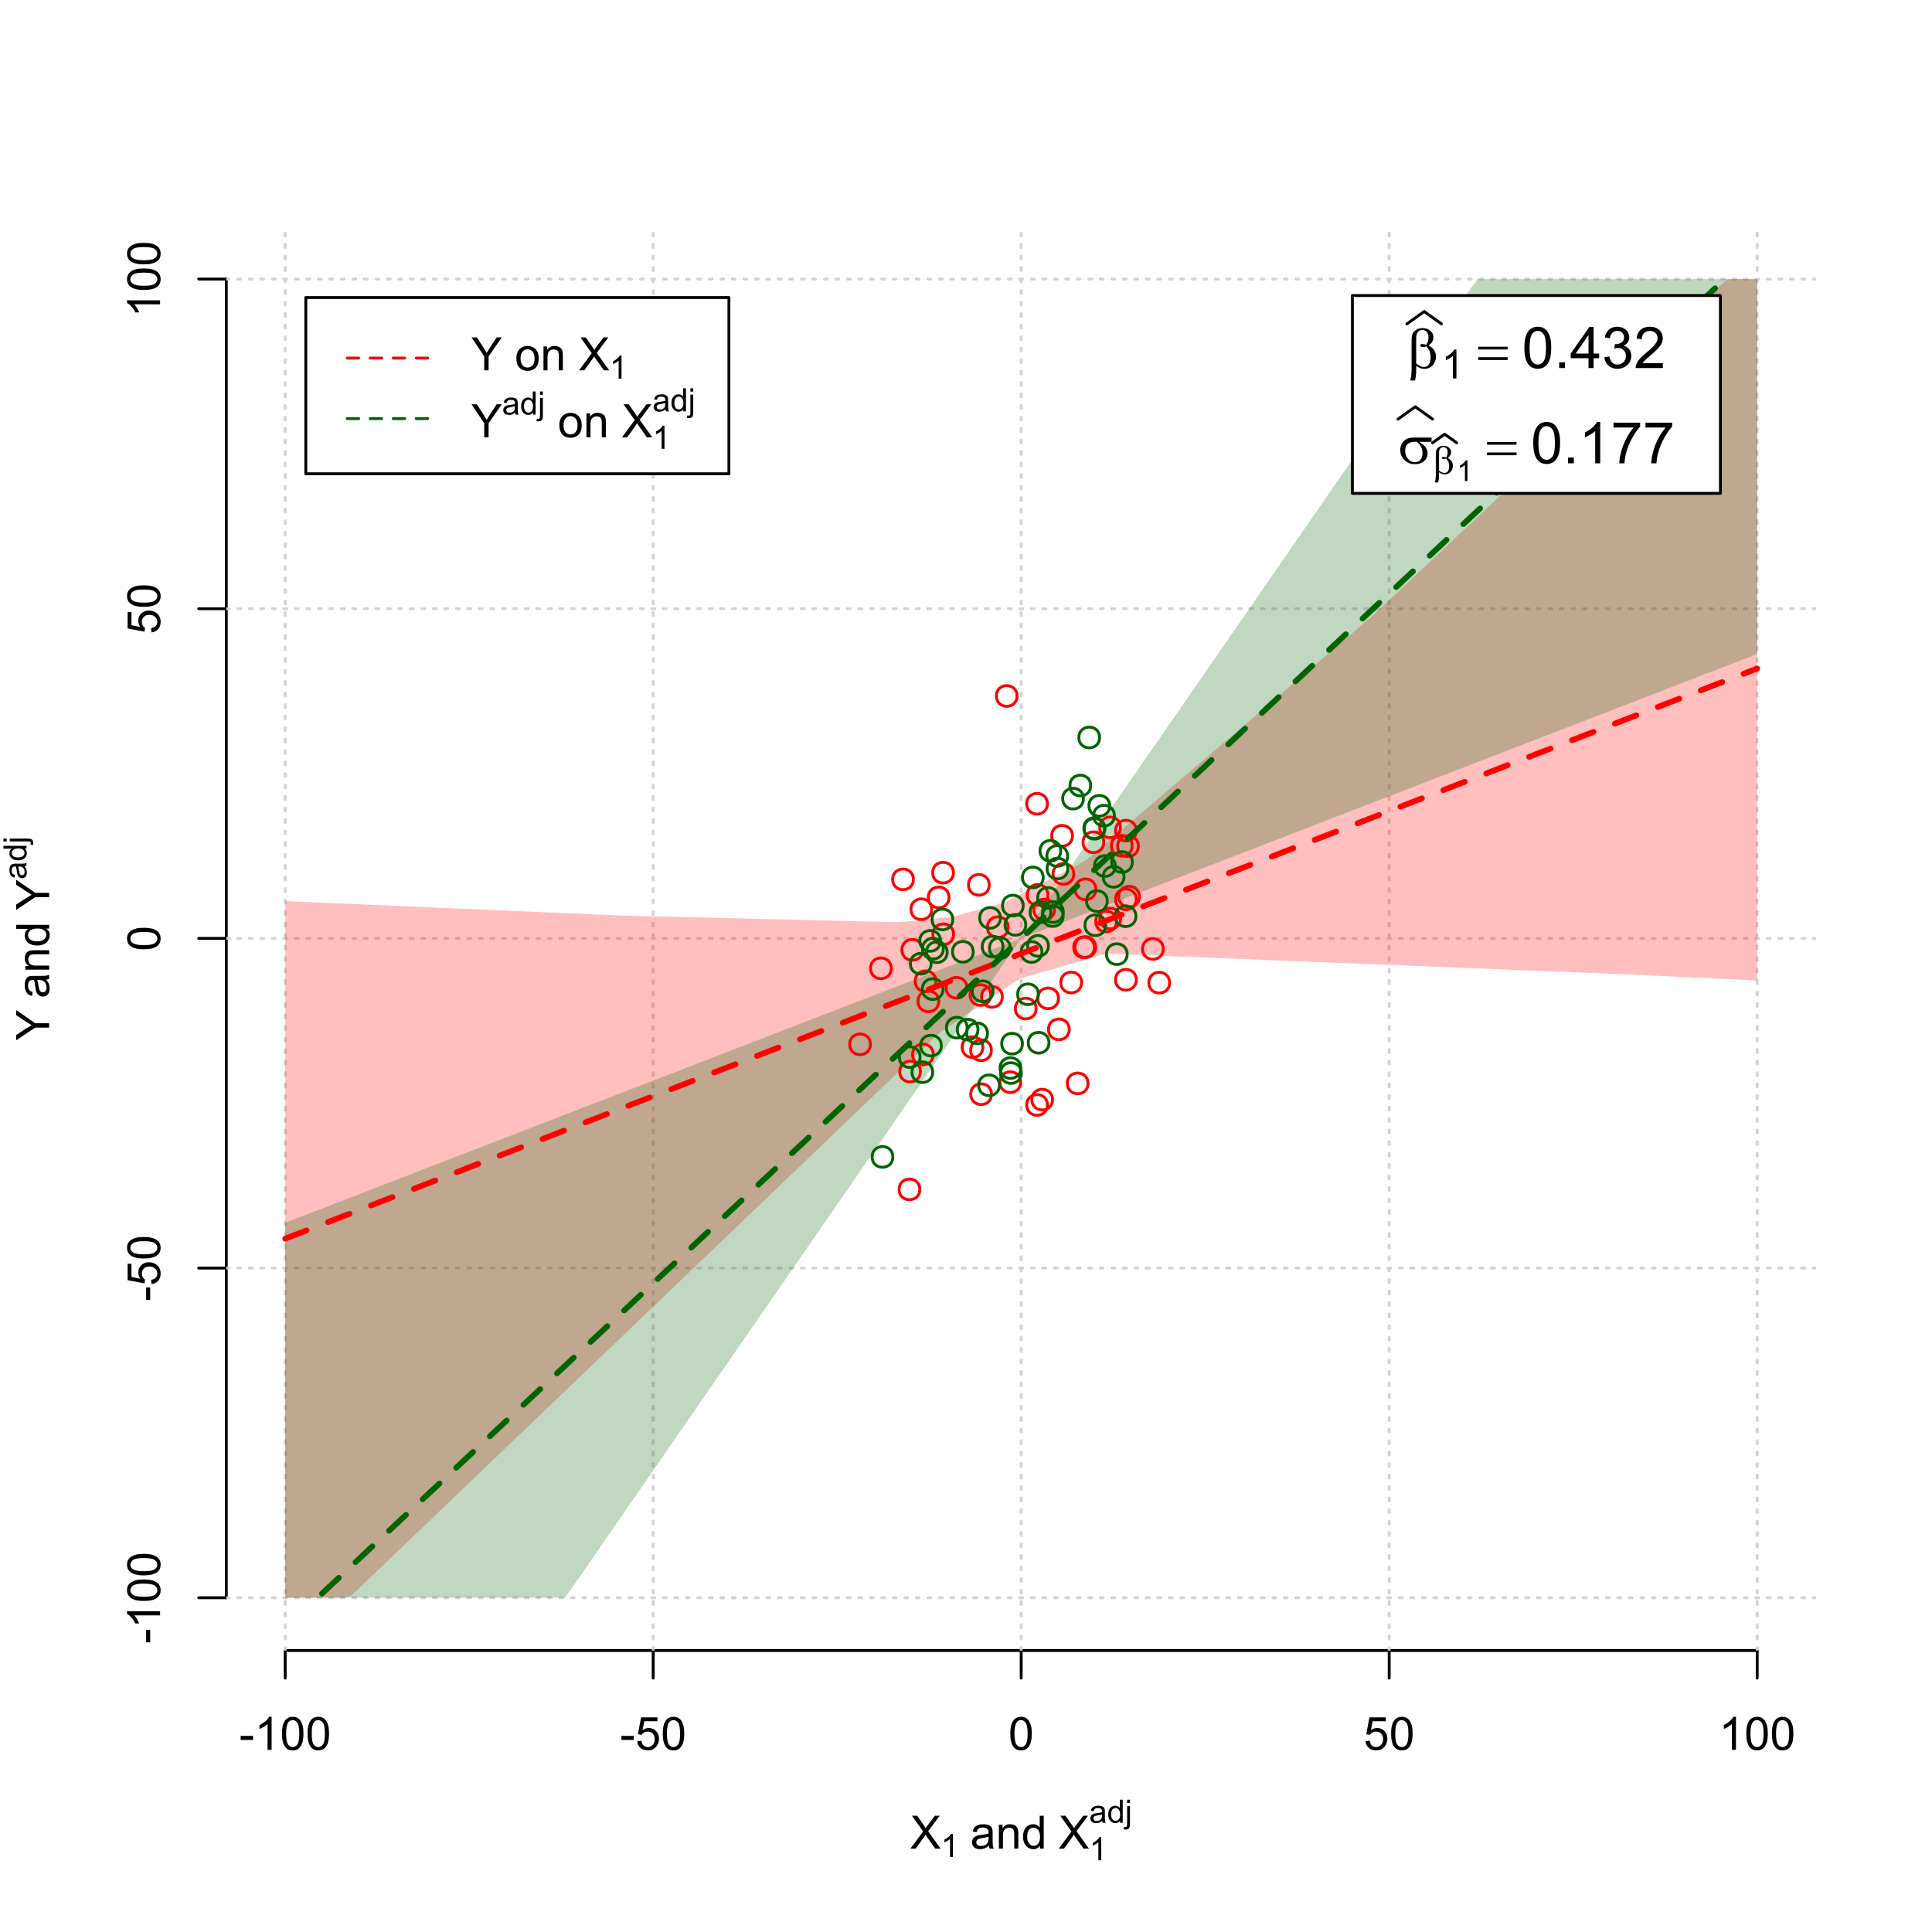 <?xml version="1.0" encoding="UTF-8"?>
<svg xmlns="http://www.w3.org/2000/svg" xmlns:xlink="http://www.w3.org/1999/xlink" width="504pt" height="504pt" viewBox="0 0 504 504" version="1.1">
<defs>
<g>
<symbol overflow="visible" id="glyph0-0">
<path style="stroke:none;" d="M 1.5 0 L 1.5 -7.5 L 7.5 -7.5 L 7.5 0 Z M 1.688 -0.188 L 7.312 -0.188 L 7.312 -7.312 L 1.688 -7.312 Z M 1.688 -0.188 "/>
</symbol>
<symbol overflow="visible" id="glyph0-1">
<path style="stroke:none;" d="M 0.055 0 L 3.375 -4.477 L 0.445 -8.59 L 1.797 -8.59 L 3.359 -6.387 C 3.68 -5.93 3.91 -5.578 4.047 -5.332 C 4.238 -5.645 4.465 -5.969 4.727 -6.312 L 6.457 -8.59 L 7.695 -8.59 L 4.676 -4.539 L 7.93 0 L 6.523 0 L 4.359 -3.062 C 4.238 -3.238 4.113 -3.43 3.984 -3.641 C 3.789 -3.324 3.652 -3.109 3.574 -2.992 L 1.418 0 Z M 0.055 0 "/>
</symbol>
<symbol overflow="visible" id="glyph0-2">
<path style="stroke:none;" d="M 4.852 -0.766 C 4.461 -0.434 4.082 -0.199 3.723 -0.062 C 3.355 0.074 2.969 0.141 2.562 0.141 C 1.875 0.141 1.352 -0.023 0.984 -0.359 C 0.617 -0.688 0.434 -1.117 0.434 -1.641 C 0.434 -1.945 0.5 -2.223 0.641 -2.473 C 0.777 -2.723 0.961 -2.926 1.188 -3.082 C 1.41 -3.234 1.664 -3.348 1.945 -3.43 C 2.152 -3.477 2.465 -3.531 2.883 -3.586 C 3.734 -3.688 4.359 -3.809 4.766 -3.949 C 4.766 -4.09 4.77 -4.18 4.77 -4.227 C 4.77 -4.648 4.668 -4.953 4.469 -5.133 C 4.199 -5.371 3.801 -5.488 3.27 -5.492 C 2.77 -5.488 2.402 -5.402 2.168 -5.23 C 1.934 -5.055 1.758 -4.746 1.648 -4.305 L 0.617 -4.445 C 0.707 -4.887 0.863 -5.242 1.078 -5.516 C 1.289 -5.781 1.598 -5.992 2.008 -6.141 C 2.41 -6.289 2.883 -6.363 3.422 -6.363 C 3.953 -6.363 4.383 -6.301 4.715 -6.176 C 5.047 -6.051 5.293 -5.891 5.449 -5.703 C 5.605 -5.512 5.715 -5.273 5.777 -4.984 C 5.809 -4.805 5.824 -4.48 5.828 -4.016 L 5.828 -2.609 C 5.824 -1.625 5.848 -1.004 5.895 -0.746 C 5.941 -0.484 6.031 -0.238 6.164 0 L 5.062 0 C 4.953 -0.219 4.883 -0.473 4.852 -0.766 Z M 4.766 -3.125 C 4.375 -2.965 3.801 -2.832 3.039 -2.727 C 2.605 -2.66 2.301 -2.59 2.121 -2.516 C 1.941 -2.434 1.801 -2.32 1.703 -2.172 C 1.605 -2.02 1.559 -1.852 1.559 -1.672 C 1.559 -1.387 1.664 -1.152 1.875 -0.969 C 2.086 -0.777 2.398 -0.684 2.812 -0.688 C 3.219 -0.684 3.578 -0.773 3.895 -0.953 C 4.211 -1.129 4.445 -1.371 4.594 -1.68 C 4.707 -1.918 4.762 -2.27 4.766 -2.734 Z M 4.766 -3.125 "/>
</symbol>
<symbol overflow="visible" id="glyph0-3">
<path style="stroke:none;" d="M 0.789 0 L 0.789 -6.223 L 1.742 -6.223 L 1.742 -5.336 C 2.195 -6.02 2.855 -6.363 3.719 -6.363 C 4.09 -6.363 4.434 -6.293 4.754 -6.16 C 5.066 -6.023 5.305 -5.848 5.461 -5.633 C 5.617 -5.41 5.727 -5.152 5.789 -4.852 C 5.828 -4.656 5.848 -4.312 5.848 -3.828 L 5.848 0 L 4.793 0 L 4.793 -3.785 C 4.793 -4.215 4.75 -4.535 4.668 -4.75 C 4.586 -4.961 4.441 -5.129 4.234 -5.258 C 4.023 -5.383 3.777 -5.449 3.5 -5.449 C 3.047 -5.449 2.66 -5.305 2.332 -5.02 C 2.004 -4.734 1.84 -4.195 1.844 -3.398 L 1.844 0 Z M 0.789 0 "/>
</symbol>
<symbol overflow="visible" id="glyph0-4">
<path style="stroke:none;" d="M 4.828 0 L 4.828 -0.785 C 4.43 -0.168 3.848 0.141 3.086 0.141 C 2.59 0.141 2.133 0.004 1.719 -0.27 C 1.297 -0.543 0.977 -0.922 0.75 -1.414 C 0.523 -1.898 0.41 -2.465 0.41 -3.105 C 0.41 -3.727 0.512 -4.289 0.719 -4.797 C 0.926 -5.301 1.238 -5.688 1.652 -5.957 C 2.066 -6.227 2.527 -6.363 3.039 -6.363 C 3.41 -6.363 3.746 -6.281 4.043 -6.125 C 4.336 -5.965 4.574 -5.762 4.758 -5.508 L 4.758 -8.59 L 5.805 -8.59 L 5.805 0 Z M 1.492 -3.105 C 1.488 -2.309 1.656 -1.711 1.996 -1.316 C 2.328 -0.922 2.727 -0.727 3.188 -0.727 C 3.648 -0.727 4.039 -0.914 4.359 -1.293 C 4.68 -1.668 4.84 -2.242 4.844 -3.016 C 4.84 -3.867 4.676 -4.492 4.352 -4.895 C 4.02 -5.289 3.617 -5.488 3.141 -5.492 C 2.672 -5.488 2.277 -5.297 1.965 -4.918 C 1.645 -4.531 1.488 -3.93 1.492 -3.105 Z M 1.492 -3.105 "/>
</symbol>
<symbol overflow="visible" id="glyph0-5">
<path style="stroke:none;" d="M 0.383 -2.578 L 0.383 -3.641 L 3.621 -3.641 L 3.621 -2.578 Z M 0.383 -2.578 "/>
</symbol>
<symbol overflow="visible" id="glyph0-6">
<path style="stroke:none;" d="M 4.469 0 L 3.414 0 L 3.414 -6.719 C 3.16 -6.477 2.828 -6.234 2.414 -5.996 C 2 -5.75 1.629 -5.57 1.305 -5.449 L 1.305 -6.469 C 1.895 -6.742 2.41 -7.078 2.852 -7.477 C 3.293 -7.871 3.605 -8.254 3.789 -8.625 L 4.469 -8.625 Z M 4.469 0 "/>
</symbol>
<symbol overflow="visible" id="glyph0-7">
<path style="stroke:none;" d="M 0.5 -4.234 C 0.496 -5.246 0.602 -6.062 0.812 -6.688 C 1.02 -7.305 1.328 -7.785 1.742 -8.121 C 2.148 -8.457 2.668 -8.625 3.297 -8.625 C 3.758 -8.625 4.164 -8.531 4.512 -8.348 C 4.855 -8.16 5.141 -7.891 5.371 -7.543 C 5.594 -7.191 5.773 -6.766 5.906 -6.266 C 6.035 -5.762 6.098 -5.086 6.102 -4.234 C 6.098 -3.227 5.996 -2.414 5.789 -1.797 C 5.578 -1.176 5.266 -0.695 4.859 -0.359 C 4.445 -0.02 3.926 0.145 3.297 0.148 C 2.465 0.145 1.816 -0.148 1.348 -0.742 C 0.781 -1.457 0.496 -2.621 0.5 -4.234 Z M 1.582 -4.234 C 1.582 -2.824 1.746 -1.887 2.074 -1.418 C 2.402 -0.949 2.809 -0.715 3.297 -0.719 C 3.777 -0.715 4.184 -0.949 4.52 -1.422 C 4.848 -1.887 5.016 -2.824 5.016 -4.234 C 5.016 -5.648 4.848 -6.59 4.52 -7.055 C 4.184 -7.516 3.773 -7.746 3.289 -7.75 C 2.801 -7.746 2.414 -7.543 2.125 -7.137 C 1.762 -6.613 1.582 -5.645 1.582 -4.234 Z M 1.582 -4.234 "/>
</symbol>
<symbol overflow="visible" id="glyph0-8">
<path style="stroke:none;" d="M 0.5 -2.25 L 1.605 -2.344 C 1.684 -1.805 1.871 -1.398 2.176 -1.125 C 2.473 -0.852 2.836 -0.715 3.258 -0.719 C 3.766 -0.715 4.195 -0.906 4.547 -1.293 C 4.898 -1.672 5.074 -2.18 5.074 -2.82 C 5.074 -3.414 4.902 -3.891 4.566 -4.242 C 4.227 -4.59 3.785 -4.762 3.242 -4.766 C 2.898 -4.762 2.594 -4.684 2.32 -4.531 C 2.047 -4.375 1.832 -4.176 1.676 -3.93 L 0.688 -4.062 L 1.516 -8.473 L 5.789 -8.473 L 5.789 -7.465 L 2.359 -7.465 L 1.898 -5.156 C 2.414 -5.516 2.953 -5.695 3.523 -5.695 C 4.27 -5.695 4.902 -5.434 5.422 -4.914 C 5.934 -4.395 6.191 -3.727 6.195 -2.914 C 6.191 -2.133 5.965 -1.461 5.516 -0.898 C 4.961 -0.199 4.211 0.145 3.258 0.148 C 2.477 0.145 1.836 -0.07 1.344 -0.508 C 0.844 -0.941 0.562 -1.523 0.5 -2.25 Z M 0.5 -2.25 "/>
</symbol>
<symbol overflow="visible" id="glyph0-9">
<path style="stroke:none;" d="M 3.344 0 L 3.344 -3.641 L 0.035 -8.59 L 1.418 -8.59 L 3.109 -6 C 3.418 -5.516 3.711 -5.031 3.984 -4.547 C 4.242 -4.992 4.555 -5.496 4.922 -6.062 L 6.586 -8.59 L 7.91 -8.59 L 4.484 -3.641 L 4.484 0 Z M 3.344 0 "/>
</symbol>
<symbol overflow="visible" id="glyph0-10">
<path style="stroke:none;" d=""/>
</symbol>
<symbol overflow="visible" id="glyph0-11">
<path style="stroke:none;" d="M 0.398 -3.109 C 0.398 -4.262 0.719 -5.117 1.359 -5.672 C 1.895 -6.133 2.547 -6.363 3.316 -6.363 C 4.172 -6.363 4.871 -6.082 5.414 -5.52 C 5.953 -4.957 6.223 -4.184 6.227 -3.199 C 6.223 -2.398 6.102 -1.766 5.867 -1.309 C 5.625 -0.848 5.277 -0.492 4.82 -0.238 C 4.359 0.016 3.859 0.141 3.316 0.141 C 2.441 0.141 1.734 -0.137 1.203 -0.695 C 0.664 -1.254 0.398 -2.059 0.398 -3.109 Z M 1.484 -3.109 C 1.48 -2.309 1.656 -1.711 2.004 -1.32 C 2.348 -0.922 2.785 -0.727 3.316 -0.727 C 3.84 -0.727 4.273 -0.926 4.621 -1.324 C 4.969 -1.723 5.145 -2.328 5.145 -3.148 C 5.145 -3.914 4.969 -4.496 4.617 -4.895 C 4.266 -5.289 3.832 -5.488 3.316 -5.492 C 2.785 -5.488 2.348 -5.293 2.004 -4.898 C 1.656 -4.5 1.48 -3.902 1.484 -3.109 Z M 1.484 -3.109 "/>
</symbol>
<symbol overflow="visible" id="glyph1-0">
<path style="stroke:none;" d="M 1.051 0 L 1.051 -5.25 L 5.25 -5.25 L 5.25 0 Z M 1.18 -0.133 L 5.117 -0.133 L 5.117 -5.117 L 1.18 -5.117 Z M 1.18 -0.133 "/>
</symbol>
<symbol overflow="visible" id="glyph1-1">
<path style="stroke:none;" d="M 3.129 0 L 2.391 0 L 2.391 -4.703 C 2.211 -4.531 1.977 -4.363 1.691 -4.195 C 1.398 -4.023 1.141 -3.895 0.914 -3.812 L 0.914 -4.527 C 1.328 -4.719 1.688 -4.953 1.996 -5.234 C 2.305 -5.508 2.523 -5.777 2.652 -6.039 L 3.129 -6.039 Z M 3.129 0 "/>
</symbol>
<symbol overflow="visible" id="glyph1-2">
<path style="stroke:none;" d="M 3.395 -0.539 C 3.117 -0.305 2.855 -0.137 2.605 -0.043 C 2.352 0.051 2.082 0.094 1.793 0.098 C 1.312 0.094 0.941 -0.02 0.688 -0.25 C 0.43 -0.48 0.305 -0.781 0.305 -1.148 C 0.305 -1.359 0.352 -1.551 0.449 -1.73 C 0.543 -1.902 0.668 -2.047 0.828 -2.156 C 0.984 -2.262 1.164 -2.34 1.363 -2.398 C 1.504 -2.434 1.723 -2.473 2.02 -2.512 C 2.609 -2.578 3.047 -2.664 3.336 -2.766 C 3.336 -2.867 3.34 -2.93 3.34 -2.957 C 3.34 -3.258 3.27 -3.469 3.129 -3.594 C 2.941 -3.758 2.66 -3.844 2.289 -3.844 C 1.941 -3.844 1.684 -3.781 1.52 -3.66 C 1.348 -3.535 1.227 -3.32 1.152 -3.016 L 0.43 -3.113 C 0.492 -3.418 0.602 -3.668 0.754 -3.863 C 0.902 -4.051 1.121 -4.199 1.406 -4.301 C 1.688 -4.402 2.016 -4.453 2.395 -4.453 C 2.766 -4.453 3.066 -4.406 3.301 -4.32 C 3.527 -4.23 3.699 -4.121 3.812 -3.992 C 3.918 -3.855 3.996 -3.691 4.043 -3.492 C 4.066 -3.363 4.078 -3.133 4.082 -2.809 L 4.082 -1.824 C 4.078 -1.137 4.094 -0.703 4.129 -0.523 C 4.156 -0.336 4.219 -0.164 4.316 0 L 3.543 0 C 3.465 -0.152 3.414 -0.332 3.395 -0.539 Z M 3.336 -2.188 C 3.062 -2.074 2.66 -1.98 2.129 -1.906 C 1.82 -1.859 1.605 -1.812 1.484 -1.758 C 1.355 -1.703 1.258 -1.621 1.191 -1.52 C 1.121 -1.41 1.09 -1.293 1.09 -1.168 C 1.09 -0.969 1.164 -0.805 1.312 -0.676 C 1.461 -0.543 1.68 -0.48 1.969 -0.48 C 2.25 -0.48 2.5 -0.539 2.727 -0.664 C 2.945 -0.785 3.109 -0.957 3.215 -1.176 C 3.293 -1.34 3.332 -1.586 3.336 -1.914 Z M 3.336 -2.188 "/>
</symbol>
<symbol overflow="visible" id="glyph1-3">
<path style="stroke:none;" d="M 3.379 0 L 3.379 -0.551 C 3.102 -0.121 2.695 0.094 2.16 0.098 C 1.812 0.094 1.492 0 1.203 -0.188 C 0.906 -0.379 0.68 -0.645 0.523 -0.988 C 0.359 -1.328 0.281 -1.723 0.285 -2.172 C 0.281 -2.605 0.355 -3 0.504 -3.355 C 0.648 -3.707 0.863 -3.977 1.156 -4.168 C 1.441 -4.355 1.766 -4.453 2.129 -4.453 C 2.387 -4.453 2.621 -4.395 2.828 -4.285 C 3.031 -4.172 3.199 -4.031 3.332 -3.855 L 3.332 -6.012 L 4.066 -6.012 L 4.066 0 Z M 1.047 -2.172 C 1.043 -1.613 1.16 -1.195 1.398 -0.922 C 1.629 -0.641 1.906 -0.504 2.23 -0.508 C 2.551 -0.504 2.824 -0.637 3.051 -0.902 C 3.273 -1.168 3.387 -1.57 3.391 -2.113 C 3.387 -2.707 3.273 -3.145 3.047 -3.426 C 2.816 -3.703 2.531 -3.844 2.199 -3.844 C 1.867 -3.844 1.594 -3.707 1.375 -3.441 C 1.152 -3.168 1.043 -2.746 1.047 -2.172 Z M 1.047 -2.172 "/>
</symbol>
<symbol overflow="visible" id="glyph1-4">
<path style="stroke:none;" d="M 0.551 -5.156 L 0.551 -6.012 L 1.289 -6.012 L 1.289 -5.156 Z M -0.387 1.691 L -0.246 1.062 C -0.098 1.098 0.016 1.117 0.102 1.121 C 0.25 1.117 0.363 1.066 0.438 0.969 C 0.512 0.867 0.551 0.621 0.551 0.223 L 0.551 -4.355 L 1.289 -4.355 L 1.289 0.238 C 1.289 0.773 1.219 1.148 1.078 1.359 C 0.898 1.633 0.602 1.77 0.191 1.77 C -0.008 1.77 -0.199 1.742 -0.387 1.691 Z M -0.387 1.691 "/>
</symbol>
<symbol overflow="visible" id="glyph2-0">
<path style="stroke:none;" d="M 0.602 0 L 0.602 -7.5 L 6.602 -7.5 L 6.602 0 Z M 0.789 -0.188 L 6.414 -0.188 L 6.414 -7.312 L 0.789 -7.312 Z M 0.789 -0.188 "/>
</symbol>
<symbol overflow="visible" id="glyph2-1">
<path style="stroke:none;" d=""/>
</symbol>
<symbol overflow="visible" id="glyph3-0">
<path style="stroke:none;" d="M 0 -1.5 L -7.5 -1.5 L -7.5 -7.5 L 0 -7.5 Z M -0.188 -1.688 L -0.188 -7.312 L -7.312 -7.312 L -7.312 -1.688 Z M -0.188 -1.688 "/>
</symbol>
<symbol overflow="visible" id="glyph3-1">
<path style="stroke:none;" d="M 0 -3.344 L -3.641 -3.348 L -8.59 -0.035 L -8.59 -1.418 L -6 -3.113 C -5.516 -3.422 -5.031 -3.715 -4.547 -3.984 C -4.992 -4.242 -5.496 -4.555 -6.062 -4.922 L -8.59 -6.586 L -8.59 -7.91 L -3.637 -4.484 L 0 -4.484 Z M 0 -3.344 "/>
</symbol>
<symbol overflow="visible" id="glyph3-2">
<path style="stroke:none;" d="M -0.766 -4.852 C -0.434 -4.461 -0.199 -4.082 -0.062 -3.723 C 0.074 -3.355 0.141 -2.969 0.141 -2.562 C 0.141 -1.875 -0.023 -1.352 -0.359 -0.984 C -0.688 -0.617 -1.117 -0.434 -1.641 -0.434 C -1.945 -0.434 -2.223 -0.5 -2.473 -0.641 C -2.723 -0.777 -2.926 -0.961 -3.082 -1.188 C -3.234 -1.41 -3.348 -1.664 -3.43 -1.945 C -3.477 -2.152 -3.531 -2.465 -3.586 -2.883 C -3.688 -3.734 -3.809 -4.359 -3.949 -4.766 C -4.09 -4.766 -4.18 -4.77 -4.227 -4.77 C -4.648 -4.77 -4.953 -4.668 -5.133 -4.469 C -5.371 -4.199 -5.488 -3.801 -5.492 -3.27 C -5.488 -2.773 -5.402 -2.406 -5.23 -2.172 C -5.055 -1.934 -4.746 -1.758 -4.305 -1.648 L -4.445 -0.617 C -4.887 -0.707 -5.242 -0.863 -5.516 -1.078 C -5.781 -1.293 -5.992 -1.602 -6.141 -2.012 C -6.289 -2.414 -6.363 -2.887 -6.363 -3.422 C -6.363 -3.953 -6.301 -4.383 -6.176 -4.715 C -6.051 -5.047 -5.891 -5.293 -5.703 -5.449 C -5.512 -5.605 -5.273 -5.715 -4.984 -5.777 C -4.805 -5.809 -4.48 -5.824 -4.016 -5.828 L -2.605 -5.828 C -1.625 -5.824 -1.004 -5.848 -0.746 -5.895 C -0.48 -5.941 -0.234 -6.031 0 -6.164 L 0 -5.062 C -0.219 -4.953 -0.473 -4.883 -0.766 -4.852 Z M -3.121 -4.766 C -2.961 -4.375 -2.828 -3.801 -2.727 -3.039 C -2.66 -2.605 -2.59 -2.301 -2.516 -2.121 C -2.434 -1.941 -2.32 -1.801 -2.172 -1.703 C -2.02 -1.605 -1.852 -1.559 -1.672 -1.559 C -1.387 -1.559 -1.152 -1.664 -0.965 -1.875 C -0.773 -2.086 -0.68 -2.398 -0.684 -2.812 C -0.68 -3.219 -0.77 -3.578 -0.949 -3.895 C -1.129 -4.211 -1.371 -4.445 -1.68 -4.594 C -1.918 -4.707 -2.27 -4.762 -2.734 -4.766 Z M -3.121 -4.766 "/>
</symbol>
<symbol overflow="visible" id="glyph3-3">
<path style="stroke:none;" d="M 0 -0.789 L -6.223 -0.793 L -6.223 -1.742 L -5.336 -1.742 C -6.02 -2.195 -6.363 -2.855 -6.363 -3.723 C -6.363 -4.09 -6.293 -4.434 -6.16 -4.754 C -6.023 -5.066 -5.848 -5.305 -5.633 -5.461 C -5.41 -5.617 -5.152 -5.727 -4.852 -5.789 C -4.656 -5.828 -4.312 -5.848 -3.824 -5.848 L 0 -5.848 L 0 -4.793 L -3.785 -4.793 C -4.215 -4.793 -4.535 -4.75 -4.75 -4.668 C -4.961 -4.586 -5.129 -4.441 -5.258 -4.234 C -5.383 -4.023 -5.449 -3.777 -5.449 -3.5 C -5.449 -3.047 -5.305 -2.66 -5.02 -2.336 C -4.734 -2.008 -4.195 -1.844 -3.398 -1.848 L 0 -1.844 Z M 0 -0.789 "/>
</symbol>
<symbol overflow="visible" id="glyph3-4">
<path style="stroke:none;" d="M 0 -4.828 L -0.785 -4.828 C -0.168 -4.43 0.141 -3.848 0.141 -3.086 C 0.141 -2.59 0.004 -2.133 -0.27 -1.719 C -0.543 -1.297 -0.922 -0.977 -1.414 -0.75 C -1.898 -0.523 -2.465 -0.41 -3.105 -0.41 C -3.727 -0.41 -4.289 -0.512 -4.797 -0.719 C -5.301 -0.926 -5.688 -1.238 -5.957 -1.652 C -6.227 -2.066 -6.363 -2.527 -6.363 -3.043 C -6.363 -3.414 -6.281 -3.75 -6.125 -4.043 C -5.965 -4.336 -5.762 -4.574 -5.508 -4.758 L -8.59 -4.758 L -8.59 -5.809 L 0 -5.805 Z M -3.105 -1.496 C -2.309 -1.492 -1.711 -1.66 -1.316 -1.996 C -0.922 -2.328 -0.727 -2.727 -0.727 -3.188 C -0.727 -3.648 -0.914 -4.039 -1.289 -4.359 C -1.664 -4.68 -2.238 -4.84 -3.016 -4.844 C -3.867 -4.84 -4.492 -4.676 -4.895 -4.352 C -5.289 -4.023 -5.488 -3.621 -5.492 -3.141 C -5.488 -2.672 -5.297 -2.277 -4.918 -1.965 C -4.531 -1.648 -3.93 -1.492 -3.105 -1.496 Z M -3.105 -1.496 "/>
</symbol>
<symbol overflow="visible" id="glyph3-5">
<path style="stroke:none;" d="M -2.578 -0.383 L -3.641 -0.383 L -3.641 -3.621 L -2.578 -3.621 Z M -2.578 -0.383 "/>
</symbol>
<symbol overflow="visible" id="glyph3-6">
<path style="stroke:none;" d="M 0 -4.469 L 0 -3.414 L -6.719 -3.418 C -6.477 -3.16 -6.234 -2.828 -5.996 -2.418 C -5.75 -2.004 -5.57 -1.633 -5.449 -1.309 L -6.469 -1.309 C -6.742 -1.895 -7.078 -2.41 -7.477 -2.852 C -7.871 -3.293 -8.254 -3.605 -8.625 -3.793 L -8.625 -4.473 Z M 0 -4.469 "/>
</symbol>
<symbol overflow="visible" id="glyph3-7">
<path style="stroke:none;" d="M -4.234 -0.5 C -5.246 -0.496 -6.062 -0.602 -6.688 -0.812 C -7.305 -1.02 -7.785 -1.328 -8.121 -1.742 C -8.457 -2.152 -8.625 -2.672 -8.625 -3.301 C -8.625 -3.758 -8.531 -4.164 -8.348 -4.512 C -8.16 -4.859 -7.891 -5.145 -7.543 -5.371 C -7.191 -5.594 -6.766 -5.773 -6.266 -5.906 C -5.762 -6.035 -5.086 -6.098 -4.234 -6.102 C -3.223 -6.098 -2.41 -5.996 -1.793 -5.789 C -1.176 -5.578 -0.695 -5.266 -0.359 -4.859 C -0.02 -4.445 0.145 -3.926 0.148 -3.297 C 0.145 -2.465 -0.148 -1.816 -0.742 -1.348 C -1.457 -0.781 -2.621 -0.496 -4.234 -0.5 Z M -4.234 -1.582 C -2.824 -1.582 -1.887 -1.746 -1.418 -2.074 C -0.949 -2.402 -0.715 -2.809 -0.719 -3.297 C -0.715 -3.777 -0.949 -4.184 -1.422 -4.52 C -1.887 -4.848 -2.824 -5.016 -4.234 -5.016 C -5.648 -5.016 -6.59 -4.848 -7.055 -4.52 C -7.516 -4.188 -7.746 -3.777 -7.75 -3.289 C -7.746 -2.801 -7.543 -2.414 -7.137 -2.129 C -6.613 -1.762 -5.645 -1.582 -4.234 -1.582 Z M -4.234 -1.582 "/>
</symbol>
<symbol overflow="visible" id="glyph3-8">
<path style="stroke:none;" d="M -2.25 -0.5 L -2.344 -1.605 C -1.805 -1.684 -1.398 -1.871 -1.125 -2.176 C -0.852 -2.473 -0.715 -2.836 -0.719 -3.258 C -0.715 -3.766 -0.906 -4.195 -1.293 -4.547 C -1.672 -4.898 -2.18 -5.074 -2.816 -5.074 C -3.414 -5.074 -3.891 -4.902 -4.242 -4.566 C -4.59 -4.227 -4.762 -3.785 -4.766 -3.242 C -4.762 -2.898 -4.684 -2.594 -4.531 -2.32 C -4.375 -2.047 -4.176 -1.832 -3.93 -1.676 L -4.062 -0.688 L -8.473 -1.52 L -8.473 -5.789 L -7.465 -5.789 L -7.465 -2.363 L -5.156 -1.898 C -5.516 -2.414 -5.695 -2.953 -5.695 -3.523 C -5.695 -4.27 -5.434 -4.902 -4.914 -5.422 C -4.395 -5.934 -3.727 -6.191 -2.91 -6.195 C -2.133 -6.191 -1.461 -5.965 -0.895 -5.516 C -0.199 -4.961 0.145 -4.211 0.148 -3.258 C 0.145 -2.477 -0.07 -1.836 -0.508 -1.344 C -0.941 -0.848 -1.523 -0.566 -2.25 -0.5 Z M -2.25 -0.5 "/>
</symbol>
<symbol overflow="visible" id="glyph4-0">
<path style="stroke:none;" d="M 0 -0.602 L -7.5 -0.605 L -7.5 -6.605 L 0 -6.602 Z M -0.188 -0.789 L -0.188 -6.414 L -7.312 -6.418 L -7.312 -0.793 Z M -0.188 -0.789 "/>
</symbol>
<symbol overflow="visible" id="glyph4-1">
<path style="stroke:none;" d=""/>
</symbol>
<symbol overflow="visible" id="glyph5-0">
<path style="stroke:none;" d="M 0 -1.051 L -5.25 -1.051 L -5.25 -5.25 L 0 -5.25 Z M -0.133 -1.18 L -0.133 -5.117 L -5.117 -5.117 L -5.117 -1.18 Z M -0.133 -1.18 "/>
</symbol>
<symbol overflow="visible" id="glyph5-1">
<path style="stroke:none;" d="M -0.539 -3.395 C -0.305 -3.117 -0.137 -2.855 -0.043 -2.605 C 0.051 -2.352 0.094 -2.082 0.098 -1.793 C 0.094 -1.312 -0.02 -0.941 -0.25 -0.688 C -0.48 -0.43 -0.781 -0.305 -1.148 -0.305 C -1.359 -0.305 -1.551 -0.352 -1.73 -0.449 C -1.902 -0.543 -2.047 -0.668 -2.156 -0.828 C -2.262 -0.984 -2.34 -1.164 -2.398 -1.363 C -2.434 -1.504 -2.473 -1.723 -2.512 -2.02 C -2.578 -2.609 -2.664 -3.047 -2.766 -3.336 C -2.867 -3.336 -2.93 -3.34 -2.957 -3.34 C -3.258 -3.34 -3.469 -3.27 -3.594 -3.129 C -3.758 -2.941 -3.844 -2.66 -3.844 -2.289 C -3.844 -1.941 -3.781 -1.684 -3.66 -1.52 C -3.535 -1.352 -3.32 -1.23 -3.016 -1.152 L -3.113 -0.43 C -3.418 -0.492 -3.668 -0.602 -3.863 -0.754 C -4.051 -0.902 -4.199 -1.121 -4.301 -1.406 C -4.402 -1.688 -4.453 -2.016 -4.453 -2.395 C -4.453 -2.766 -4.406 -3.066 -4.32 -3.301 C -4.23 -3.527 -4.121 -3.699 -3.992 -3.812 C -3.855 -3.918 -3.691 -3.996 -3.492 -4.043 C -3.363 -4.066 -3.133 -4.078 -2.809 -4.082 L -1.824 -4.082 C -1.137 -4.078 -0.703 -4.094 -0.523 -4.129 C -0.336 -4.156 -0.164 -4.219 0 -4.316 L 0 -3.543 C -0.152 -3.465 -0.332 -3.414 -0.539 -3.395 Z M -2.188 -3.336 C -2.074 -3.062 -1.98 -2.66 -1.906 -2.129 C -1.859 -1.82 -1.812 -1.605 -1.758 -1.484 C -1.703 -1.355 -1.621 -1.258 -1.52 -1.191 C -1.41 -1.121 -1.293 -1.09 -1.168 -1.09 C -0.969 -1.09 -0.805 -1.164 -0.676 -1.312 C -0.543 -1.461 -0.48 -1.68 -0.48 -1.969 C -0.48 -2.25 -0.539 -2.5 -0.664 -2.727 C -0.785 -2.945 -0.957 -3.109 -1.176 -3.215 C -1.34 -3.293 -1.586 -3.332 -1.914 -3.336 Z M -2.188 -3.336 "/>
</symbol>
<symbol overflow="visible" id="glyph5-2">
<path style="stroke:none;" d="M 0 -3.379 L -0.551 -3.379 C -0.121 -3.102 0.094 -2.695 0.098 -2.16 C 0.094 -1.812 0 -1.492 -0.188 -1.203 C -0.379 -0.906 -0.645 -0.684 -0.988 -0.527 C -1.328 -0.367 -1.723 -0.285 -2.172 -0.289 C -2.605 -0.285 -3 -0.359 -3.355 -0.504 C -3.707 -0.648 -3.977 -0.863 -4.168 -1.156 C -4.355 -1.441 -4.453 -1.766 -4.453 -2.129 C -4.453 -2.387 -4.395 -2.621 -4.285 -2.828 C -4.172 -3.031 -4.031 -3.199 -3.855 -3.332 L -6.012 -3.332 L -6.012 -4.066 L 0 -4.066 Z M -2.172 -1.047 C -1.613 -1.043 -1.195 -1.16 -0.922 -1.398 C -0.641 -1.629 -0.504 -1.906 -0.508 -2.23 C -0.504 -2.551 -0.637 -2.824 -0.902 -3.051 C -1.168 -3.273 -1.57 -3.387 -2.113 -3.391 C -2.707 -3.387 -3.145 -3.273 -3.426 -3.047 C -3.703 -2.816 -3.844 -2.531 -3.844 -2.199 C -3.844 -1.867 -3.707 -1.594 -3.441 -1.375 C -3.168 -1.152 -2.746 -1.043 -2.172 -1.047 Z M -2.172 -1.047 "/>
</symbol>
<symbol overflow="visible" id="glyph5-3">
<path style="stroke:none;" d="M -5.156 -0.551 L -6.012 -0.551 L -6.012 -1.289 L -5.156 -1.289 Z M 1.691 0.387 L 1.062 0.246 C 1.098 0.098 1.117 -0.016 1.121 -0.102 C 1.117 -0.25 1.066 -0.363 0.969 -0.438 C 0.867 -0.512 0.621 -0.551 0.223 -0.551 L -4.355 -0.551 L -4.355 -1.289 L 0.238 -1.289 C 0.773 -1.289 1.148 -1.219 1.359 -1.078 C 1.633 -0.898 1.77 -0.602 1.77 -0.191 C 1.77 0.008 1.742 0.199 1.691 0.387 Z M 1.691 0.387 "/>
</symbol>
<symbol overflow="visible" id="glyph6-0">
<path style="stroke:none;" d="M 0.754 0 L 0.754 -9.375 L 8.254 -9.375 L 8.254 0 Z M 0.988 -0.234 L 8.02 -0.234 L 8.02 -9.141 L 0.988 -9.141 Z M 0.988 -0.234 "/>
</symbol>
<symbol overflow="visible" id="glyph6-1">
<path style="stroke:none;" d="M 2.418 -0.57 L 2.418 0.668 C 2.414 1.457 2.316 2.312 2.125 3.238 L 0.887 3.238 C 1.016 2.629 1.094 2.215 1.121 2 C 1.18 1.312 1.211 0.812 1.215 0.5 L 1.215 -6.988 C 1.211 -7.859 1.297 -8.508 1.473 -8.93 C 1.645 -9.352 1.957 -9.703 2.41 -9.988 C 2.859 -10.27 3.402 -10.41 4.035 -10.414 C 4.906 -10.41 5.605 -10.176 6.129 -9.711 C 6.652 -9.238 6.914 -8.684 6.914 -8.043 C 6.914 -7.625 6.805 -7.23 6.594 -6.855 C 6.379 -6.48 6.051 -6.156 5.609 -5.891 C 6.914 -5.262 7.57 -4.289 7.574 -2.973 C 7.57 -2.383 7.434 -1.836 7.164 -1.332 C 6.887 -0.82 6.512 -0.434 6.035 -0.172 C 5.555 0.094 5.059 0.223 4.555 0.227 C 4.227 0.223 3.906 0.168 3.586 0.059 C 3.266 -0.051 2.875 -0.258 2.418 -0.57 Z M 2.418 -1.148 C 2.891 -0.816 3.305 -0.578 3.656 -0.434 C 3.918 -0.324 4.18 -0.27 4.445 -0.27 C 4.938 -0.27 5.352 -0.473 5.688 -0.879 C 6.02 -1.285 6.188 -1.93 6.188 -2.82 C 6.188 -3.375 6.105 -3.863 5.949 -4.281 C 5.785 -4.695 5.508 -5.152 5.113 -5.656 C 4.773 -5.539 4.484 -5.484 4.242 -5.484 C 3.945 -5.484 3.738 -5.527 3.621 -5.617 C 3.5 -5.703 3.438 -5.797 3.441 -5.902 C 3.438 -5.992 3.484 -6.078 3.578 -6.152 C 3.668 -6.223 3.816 -6.258 4.027 -6.262 C 4.262 -6.258 4.625 -6.195 5.113 -6.07 C 5.453 -6.75 5.625 -7.391 5.625 -8 C 5.625 -8.609 5.473 -9.086 5.172 -9.426 C 4.867 -9.758 4.492 -9.926 4.043 -9.93 C 3.477 -9.926 3.035 -9.688 2.727 -9.215 C 2.516 -8.895 2.414 -8.383 2.418 -7.684 Z M 2.418 -1.148 "/>
</symbol>
<symbol overflow="visible" id="glyph6-2">
<path style="stroke:none;" d="M 0.27 -5.559 L 7.961 -5.559 L 7.961 -4.848 L 0.27 -4.848 Z M 0.27 -2.828 L 7.961 -2.828 L 7.961 -2.102 L 0.27 -2.102 Z M 0.27 -2.828 "/>
</symbol>
<symbol overflow="visible" id="glyph6-3">
<path style="stroke:none;" d="M 8.746 -5.602 L 5.465 -5.602 C 6.199 -5.191 6.758 -4.734 7.141 -4.238 C 7.52 -3.738 7.711 -3.164 7.711 -2.512 C 7.711 -1.758 7.406 -1.113 6.801 -0.578 C 6.195 -0.043 5.387 0.223 4.371 0.227 C 3.301 0.223 2.398 -0.137 1.668 -0.863 C 0.934 -1.59 0.566 -2.469 0.57 -3.5 C 0.566 -4.117 0.723 -4.68 1.031 -5.184 C 1.336 -5.688 1.723 -6.066 2.199 -6.324 C 2.668 -6.578 3.391 -6.707 4.367 -6.711 L 8.746 -6.711 Z M 4.914 -5.602 C 4.707 -5.605 4.551 -5.605 4.445 -5.609 C 3.566 -5.605 2.918 -5.41 2.5 -5.023 C 2.074 -4.629 1.863 -4.078 1.867 -3.367 C 1.863 -2.434 2.113 -1.684 2.621 -1.117 C 3.121 -0.551 3.719 -0.27 4.41 -0.27 C 4.984 -0.27 5.457 -0.473 5.828 -0.887 C 6.199 -1.297 6.387 -1.895 6.387 -2.672 C 6.387 -3.797 5.895 -4.773 4.914 -5.602 Z M 4.914 -5.602 "/>
</symbol>
<symbol overflow="visible" id="glyph7-0">
<path style="stroke:none;" d="M 1.312 0 L 1.312 -6.562 L 6.562 -6.562 L 6.562 0 Z M 1.477 -0.164 L 6.398 -0.164 L 6.398 -6.398 L 1.477 -6.398 Z M 1.477 -0.164 "/>
</symbol>
<symbol overflow="visible" id="glyph7-1">
<path style="stroke:none;" d="M 3.91 0 L 2.988 0 L 2.988 -5.879 C 2.766 -5.664 2.473 -5.453 2.113 -5.242 C 1.75 -5.027 1.426 -4.871 1.145 -4.77 L 1.145 -5.66 C 1.656 -5.902 2.109 -6.195 2.496 -6.539 C 2.883 -6.883 3.156 -7.219 3.316 -7.547 L 3.91 -7.547 Z M 3.91 0 "/>
</symbol>
<symbol overflow="visible" id="glyph8-0">
<path style="stroke:none;" d="M 1.875 0 L 1.875 -9.375 L 9.375 -9.375 L 9.375 0 Z M 2.109 -0.234 L 9.141 -0.234 L 9.141 -9.141 L 2.109 -9.141 Z M 2.109 -0.234 "/>
</symbol>
<symbol overflow="visible" id="glyph8-1">
<path style="stroke:none;" d="M 0.621 -5.297 C 0.621 -6.562 0.75 -7.582 1.012 -8.359 C 1.273 -9.133 1.664 -9.73 2.18 -10.152 C 2.695 -10.57 3.344 -10.781 4.125 -10.781 C 4.699 -10.781 5.203 -10.664 5.641 -10.434 C 6.074 -10.199 6.434 -9.863 6.715 -9.43 C 6.996 -8.988 7.219 -8.457 7.383 -7.832 C 7.543 -7.203 7.621 -6.359 7.625 -5.297 C 7.621 -4.035 7.492 -3.016 7.234 -2.246 C 6.973 -1.469 6.586 -0.871 6.074 -0.449 C 5.559 -0.027 4.91 0.18 4.125 0.184 C 3.086 0.18 2.27 -0.188 1.684 -0.93 C 0.973 -1.82 0.621 -3.277 0.621 -5.297 Z M 1.977 -5.297 C 1.973 -3.531 2.18 -2.355 2.594 -1.777 C 3.004 -1.191 3.516 -0.902 4.125 -0.902 C 4.727 -0.902 5.234 -1.195 5.648 -1.781 C 6.062 -2.367 6.27 -3.539 6.27 -5.297 C 6.27 -7.062 6.062 -8.234 5.648 -8.816 C 5.234 -9.398 4.719 -9.691 4.109 -9.691 C 3.5 -9.691 3.02 -9.434 2.66 -8.922 C 2.203 -8.262 1.973 -7.055 1.977 -5.297 Z M 1.977 -5.297 "/>
</symbol>
<symbol overflow="visible" id="glyph8-2">
<path style="stroke:none;" d="M 1.363 0 L 1.363 -1.5 L 2.863 -1.5 L 2.863 0 Z M 1.363 0 "/>
</symbol>
<symbol overflow="visible" id="glyph8-3">
<path style="stroke:none;" d="M 4.848 0 L 4.848 -2.57 L 0.191 -2.57 L 0.191 -3.781 L 5.09 -10.738 L 6.168 -10.738 L 6.168 -3.781 L 7.617 -3.781 L 7.617 -2.57 L 6.168 -2.57 L 6.168 0 Z M 4.848 -3.781 L 4.848 -8.621 L 1.488 -3.781 Z M 4.848 -3.781 "/>
</symbol>
<symbol overflow="visible" id="glyph8-4">
<path style="stroke:none;" d="M 0.629 -2.836 L 1.949 -3.012 C 2.098 -2.262 2.355 -1.723 2.719 -1.395 C 3.082 -1.066 3.523 -0.902 4.051 -0.902 C 4.668 -0.902 5.191 -1.117 5.621 -1.547 C 6.043 -1.977 6.258 -2.508 6.262 -3.141 C 6.258 -3.746 6.059 -4.246 5.668 -4.641 C 5.27 -5.031 4.77 -5.227 4.16 -5.23 C 3.91 -5.227 3.598 -5.176 3.23 -5.082 L 3.375 -6.242 C 3.461 -6.227 3.531 -6.223 3.59 -6.227 C 4.148 -6.223 4.652 -6.367 5.102 -6.664 C 5.551 -6.953 5.777 -7.406 5.777 -8.02 C 5.777 -8.5 5.613 -8.898 5.285 -9.219 C 4.957 -9.531 4.535 -9.691 4.02 -9.695 C 3.504 -9.691 3.074 -9.531 2.738 -9.211 C 2.395 -8.891 2.176 -8.406 2.078 -7.766 L 0.762 -8 C 0.922 -8.879 1.285 -9.562 1.859 -10.051 C 2.43 -10.535 3.141 -10.781 3.992 -10.781 C 4.574 -10.781 5.113 -10.652 5.609 -10.402 C 6.102 -10.148 6.48 -9.809 6.742 -9.375 C 7 -8.938 7.129 -8.477 7.133 -7.992 C 7.129 -7.527 7.004 -7.102 6.758 -6.723 C 6.508 -6.34 6.141 -6.039 5.656 -5.816 C 6.285 -5.664 6.777 -5.359 7.133 -4.902 C 7.48 -4.438 7.656 -3.859 7.66 -3.172 C 7.656 -2.23 7.316 -1.438 6.633 -0.785 C 5.949 -0.137 5.086 0.188 4.043 0.191 C 3.098 0.188 2.312 -0.09 1.695 -0.648 C 1.07 -1.207 0.715 -1.938 0.629 -2.836 Z M 0.629 -2.836 "/>
</symbol>
<symbol overflow="visible" id="glyph8-5">
<path style="stroke:none;" d="M 7.551 -1.266 L 7.551 0 L 0.453 0 C 0.438 -0.316 0.492 -0.621 0.609 -0.914 C 0.789 -1.398 1.078 -1.875 1.477 -2.344 C 1.875 -2.812 2.449 -3.352 3.199 -3.969 C 4.367 -4.922 5.156 -5.68 5.566 -6.242 C 5.973 -6.797 6.176 -7.328 6.18 -7.828 C 6.176 -8.352 5.988 -8.793 5.621 -9.152 C 5.246 -9.512 4.762 -9.691 4.16 -9.691 C 3.523 -9.691 3.016 -9.5 2.637 -9.117 C 2.254 -8.734 2.059 -8.207 2.059 -7.535 L 0.703 -7.676 C 0.797 -8.684 1.145 -9.453 1.75 -9.984 C 2.355 -10.516 3.168 -10.781 4.188 -10.781 C 5.215 -10.781 6.031 -10.492 6.633 -9.922 C 7.234 -9.348 7.535 -8.641 7.535 -7.801 C 7.535 -7.367 7.445 -6.945 7.27 -6.531 C 7.094 -6.113 6.801 -5.676 6.395 -5.223 C 5.984 -4.762 5.309 -4.133 4.367 -3.332 C 3.57 -2.664 3.062 -2.215 2.84 -1.98 C 2.613 -1.742 2.43 -1.504 2.285 -1.266 Z M 7.551 -1.266 "/>
</symbol>
<symbol overflow="visible" id="glyph8-6">
<path style="stroke:none;" d="M 5.59 0 L 4.27 0 L 4.27 -8.402 C 3.949 -8.098 3.531 -7.793 3.02 -7.492 C 2.504 -7.188 2.043 -6.961 1.633 -6.812 L 1.633 -8.086 C 2.367 -8.43 3.012 -8.848 3.566 -9.344 C 4.117 -9.836 4.508 -10.316 4.738 -10.781 L 5.59 -10.781 Z M 5.59 0 "/>
</symbol>
<symbol overflow="visible" id="glyph8-7">
<path style="stroke:none;" d="M 0.711 -9.332 L 0.711 -10.598 L 7.66 -10.598 L 7.66 -9.574 C 6.973 -8.844 6.297 -7.875 5.629 -6.672 C 4.953 -5.465 4.434 -4.227 4.07 -2.953 C 3.805 -2.055 3.637 -1.07 3.566 0 L 2.211 0 C 2.223 -0.844 2.391 -1.863 2.711 -3.059 C 3.027 -4.254 3.48 -5.406 4.074 -6.52 C 4.664 -7.629 5.297 -8.566 5.969 -9.332 Z M 0.711 -9.332 "/>
</symbol>
<symbol overflow="visible" id="glyph9-0">
<path style="stroke:none;" d="M 0.527 0 L 0.527 -6.562 L 5.777 -6.562 L 5.777 0 Z M 0.691 -0.164 L 5.613 -0.164 L 5.613 -6.398 L 0.691 -6.398 Z M 0.691 -0.164 "/>
</symbol>
<symbol overflow="visible" id="glyph9-1">
<path style="stroke:none;" d="M 1.691 -0.398 L 1.691 0.465 C 1.688 1.016 1.621 1.617 1.488 2.266 L 0.621 2.266 C 0.711 1.84 0.766 1.551 0.785 1.398 C 0.828 0.918 0.848 0.566 0.852 0.348 L 0.852 -4.891 C 0.848 -5.5 0.91 -5.953 1.031 -6.25 C 1.152 -6.543 1.371 -6.789 1.688 -6.992 C 2.004 -7.188 2.383 -7.289 2.824 -7.289 C 3.434 -7.289 3.922 -7.125 4.289 -6.797 C 4.656 -6.469 4.84 -6.078 4.84 -5.629 C 4.84 -5.336 4.766 -5.059 4.617 -4.801 C 4.469 -4.535 4.238 -4.309 3.926 -4.121 C 4.84 -3.68 5.297 -3 5.301 -2.082 C 5.297 -1.668 5.199 -1.285 5.012 -0.93 C 4.816 -0.574 4.555 -0.305 4.223 -0.117 C 3.887 0.066 3.543 0.156 3.188 0.16 C 2.957 0.156 2.73 0.117 2.508 0.039 C 2.281 -0.039 2.008 -0.184 1.691 -0.398 Z M 1.691 -0.805 C 2.02 -0.57 2.309 -0.402 2.559 -0.301 C 2.742 -0.223 2.926 -0.188 3.113 -0.191 C 3.453 -0.188 3.742 -0.328 3.98 -0.617 C 4.211 -0.898 4.328 -1.352 4.332 -1.973 C 4.328 -2.359 4.273 -2.699 4.164 -2.996 C 4.051 -3.285 3.855 -3.605 3.578 -3.957 C 3.34 -3.875 3.137 -3.836 2.969 -3.84 C 2.762 -3.836 2.617 -3.867 2.535 -3.93 C 2.449 -3.988 2.406 -4.055 2.41 -4.133 C 2.406 -4.195 2.441 -4.254 2.508 -4.305 C 2.57 -4.355 2.672 -4.383 2.82 -4.383 C 2.984 -4.383 3.238 -4.336 3.578 -4.25 C 3.816 -4.719 3.938 -5.168 3.938 -5.598 C 3.938 -6.027 3.828 -6.363 3.617 -6.598 C 3.402 -6.832 3.141 -6.949 2.828 -6.953 C 2.43 -6.949 2.121 -6.781 1.906 -6.449 C 1.758 -6.227 1.688 -5.871 1.691 -5.379 Z M 1.691 -0.805 "/>
</symbol>
<symbol overflow="visible" id="glyph10-0">
<path style="stroke:none;" d="M 0.938 0 L 0.938 -4.688 L 4.688 -4.688 L 4.688 0 Z M 1.055 -0.117 L 4.57 -0.117 L 4.57 -4.57 L 1.055 -4.57 Z M 1.055 -0.117 "/>
</symbol>
<symbol overflow="visible" id="glyph10-1">
<path style="stroke:none;" d="M 2.793 0 L 2.137 0 L 2.137 -4.199 C 1.977 -4.047 1.77 -3.895 1.512 -3.746 C 1.254 -3.59 1.02 -3.477 0.816 -3.406 L 0.816 -4.043 C 1.184 -4.215 1.508 -4.422 1.781 -4.672 C 2.055 -4.914 2.25 -5.156 2.371 -5.391 L 2.793 -5.391 Z M 2.793 0 "/>
</symbol>
</g>
<clipPath id="clip1">
  <path d="M 74 59.039 L 75 59.039 L 75 430.559 L 74 430.559 Z M 74 59.039 "/>
</clipPath>
<clipPath id="clip2">
  <path d="M 170 59.039 L 171 59.039 L 171 430.559 L 170 430.559 Z M 170 59.039 "/>
</clipPath>
<clipPath id="clip3">
  <path d="M 266 59.039 L 267 59.039 L 267 430.559 L 266 430.559 Z M 266 59.039 "/>
</clipPath>
<clipPath id="clip4">
  <path d="M 362 59.039 L 363 59.039 L 363 430.559 L 362 430.559 Z M 362 59.039 "/>
</clipPath>
<clipPath id="clip5">
  <path d="M 458 59.039 L 459 59.039 L 459 430.559 L 458 430.559 Z M 458 59.039 "/>
</clipPath>
<clipPath id="clip6">
  <path d="M 59.039 416 L 473.758 416 L 473.758 418 L 59.039 418 Z M 59.039 416 "/>
</clipPath>
<clipPath id="clip7">
  <path d="M 59.039 330 L 473.758 330 L 473.758 332 L 59.039 332 Z M 59.039 330 "/>
</clipPath>
<clipPath id="clip8">
  <path d="M 59.039 244 L 473.758 244 L 473.758 246 L 59.039 246 Z M 59.039 244 "/>
</clipPath>
<clipPath id="clip9">
  <path d="M 59.039 158 L 473.758 158 L 473.758 160 L 59.039 160 Z M 59.039 158 "/>
</clipPath>
<clipPath id="clip10">
  <path d="M 59.039 72 L 473.758 72 L 473.758 74 L 59.039 74 Z M 59.039 72 "/>
</clipPath>
</defs>
<g id="surface2161">
<rect x="0" y="0" width="504" height="504" style="fill:rgb(100%,100%,100%);fill-opacity:1;stroke:none;"/>
<g style="fill:rgb(0%,0%,0%);fill-opacity:1;">
  <use xlink:href="#glyph0-1" x="237.445" y="482.25"/>
</g>
<g style="fill:rgb(0%,0%,0%);fill-opacity:1;">
  <use xlink:href="#glyph1-1" x="245.449" y="484.426"/>
</g>
<g style="fill:rgb(0%,0%,0%);fill-opacity:1;">
  <use xlink:href="#glyph2-1" x="250.121" y="482.25"/>
</g>
<g style="fill:rgb(0%,0%,0%);fill-opacity:1;">
  <use xlink:href="#glyph0-2" x="253.121" y="482.25"/>
</g>
<g style="fill:rgb(0%,0%,0%);fill-opacity:1;">
  <use xlink:href="#glyph0-3" x="259.793" y="482.25"/>
</g>
<g style="fill:rgb(0%,0%,0%);fill-opacity:1;">
  <use xlink:href="#glyph0-4" x="266.469" y="482.25"/>
</g>
<g style="fill:rgb(0%,0%,0%);fill-opacity:1;">
  <use xlink:href="#glyph2-1" x="273.141" y="482.25"/>
</g>
<g style="fill:rgb(0%,0%,0%);fill-opacity:1;">
  <use xlink:href="#glyph0-1" x="276.141" y="482.25"/>
</g>
<g style="fill:rgb(0%,0%,0%);fill-opacity:1;">
  <use xlink:href="#glyph1-1" x="284.145" y="485.281"/>
</g>
<g style="fill:rgb(0%,0%,0%);fill-opacity:1;">
  <use xlink:href="#glyph1-2" x="284.145" y="475.504"/>
</g>
<g style="fill:rgb(0%,0%,0%);fill-opacity:1;">
  <use xlink:href="#glyph1-3" x="288.816" y="475.504"/>
</g>
<g style="fill:rgb(0%,0%,0%);fill-opacity:1;">
  <use xlink:href="#glyph1-4" x="293.488" y="475.504"/>
</g>
<g style="fill:rgb(0%,0%,0%);fill-opacity:1;">
  <use xlink:href="#glyph3-1" x="12.82" y="271.418"/>
</g>
<g style="fill:rgb(0%,0%,0%);fill-opacity:1;">
  <use xlink:href="#glyph4-1" x="12.82" y="263.414"/>
</g>
<g style="fill:rgb(0%,0%,0%);fill-opacity:1;">
  <use xlink:href="#glyph3-2" x="12.82" y="260.414"/>
</g>
<g style="fill:rgb(0%,0%,0%);fill-opacity:1;">
  <use xlink:href="#glyph3-3" x="12.82" y="253.742"/>
</g>
<g style="fill:rgb(0%,0%,0%);fill-opacity:1;">
  <use xlink:href="#glyph3-4" x="12.82" y="247.066"/>
</g>
<g style="fill:rgb(0%,0%,0%);fill-opacity:1;">
  <use xlink:href="#glyph4-1" x="12.82" y="240.395"/>
</g>
<g style="fill:rgb(0%,0%,0%);fill-opacity:1;">
  <use xlink:href="#glyph3-1" x="12.82" y="237.395"/>
</g>
<g style="fill:rgb(0%,0%,0%);fill-opacity:1;">
  <use xlink:href="#glyph5-1" x="6.906" y="229.391"/>
</g>
<g style="fill:rgb(0%,0%,0%);fill-opacity:1;">
  <use xlink:href="#glyph5-2" x="6.906" y="224.719"/>
</g>
<g style="fill:rgb(0%,0%,0%);fill-opacity:1;">
  <use xlink:href="#glyph5-3" x="6.906" y="220.047"/>
</g>
<path style="fill:none;stroke-width:0.75;stroke-linecap:round;stroke-linejoin:round;stroke:rgb(0%,0%,0%);stroke-opacity:1;stroke-miterlimit:10;" d="M 74.398 430.559 L 458.398 430.559 "/>
<path style="fill:none;stroke-width:0.75;stroke-linecap:round;stroke-linejoin:round;stroke:rgb(0%,0%,0%);stroke-opacity:1;stroke-miterlimit:10;" d="M 74.398 430.559 L 74.398 437.762 "/>
<path style="fill:none;stroke-width:0.75;stroke-linecap:round;stroke-linejoin:round;stroke:rgb(0%,0%,0%);stroke-opacity:1;stroke-miterlimit:10;" d="M 170.398 430.559 L 170.398 437.762 "/>
<path style="fill:none;stroke-width:0.75;stroke-linecap:round;stroke-linejoin:round;stroke:rgb(0%,0%,0%);stroke-opacity:1;stroke-miterlimit:10;" d="M 266.398 430.559 L 266.398 437.762 "/>
<path style="fill:none;stroke-width:0.75;stroke-linecap:round;stroke-linejoin:round;stroke:rgb(0%,0%,0%);stroke-opacity:1;stroke-miterlimit:10;" d="M 362.398 430.559 L 362.398 437.762 "/>
<path style="fill:none;stroke-width:0.75;stroke-linecap:round;stroke-linejoin:round;stroke:rgb(0%,0%,0%);stroke-opacity:1;stroke-miterlimit:10;" d="M 458.398 430.559 L 458.398 437.762 "/>
<g style="fill:rgb(0%,0%,0%);fill-opacity:1;">
  <use xlink:href="#glyph0-5" x="62.391" y="456.48"/>
  <use xlink:href="#glyph0-6" x="66.387" y="456.48"/>
  <use xlink:href="#glyph0-7" x="73.061" y="456.48"/>
  <use xlink:href="#glyph0-7" x="79.734" y="456.48"/>
</g>
<g style="fill:rgb(0%,0%,0%);fill-opacity:1;">
  <use xlink:href="#glyph0-5" x="161.727" y="456.48"/>
  <use xlink:href="#glyph0-8" x="165.723" y="456.48"/>
  <use xlink:href="#glyph0-7" x="172.396" y="456.48"/>
</g>
<g style="fill:rgb(0%,0%,0%);fill-opacity:1;">
  <use xlink:href="#glyph0-7" x="263.062" y="456.48"/>
</g>
<g style="fill:rgb(0%,0%,0%);fill-opacity:1;">
  <use xlink:href="#glyph0-8" x="355.727" y="456.48"/>
  <use xlink:href="#glyph0-7" x="362.4" y="456.48"/>
</g>
<g style="fill:rgb(0%,0%,0%);fill-opacity:1;">
  <use xlink:href="#glyph0-6" x="448.387" y="456.48"/>
  <use xlink:href="#glyph0-7" x="455.061" y="456.48"/>
  <use xlink:href="#glyph0-7" x="461.734" y="456.48"/>
</g>
<path style="fill:none;stroke-width:0.75;stroke-linecap:round;stroke-linejoin:round;stroke:rgb(0%,0%,0%);stroke-opacity:1;stroke-miterlimit:10;" d="M 59.039 416.801 L 59.039 72.801 "/>
<path style="fill:none;stroke-width:0.75;stroke-linecap:round;stroke-linejoin:round;stroke:rgb(0%,0%,0%);stroke-opacity:1;stroke-miterlimit:10;" d="M 59.039 416.801 L 51.84 416.801 "/>
<path style="fill:none;stroke-width:0.75;stroke-linecap:round;stroke-linejoin:round;stroke:rgb(0%,0%,0%);stroke-opacity:1;stroke-miterlimit:10;" d="M 59.039 330.801 L 51.84 330.801 "/>
<path style="fill:none;stroke-width:0.75;stroke-linecap:round;stroke-linejoin:round;stroke:rgb(0%,0%,0%);stroke-opacity:1;stroke-miterlimit:10;" d="M 59.039 244.801 L 51.84 244.801 "/>
<path style="fill:none;stroke-width:0.75;stroke-linecap:round;stroke-linejoin:round;stroke:rgb(0%,0%,0%);stroke-opacity:1;stroke-miterlimit:10;" d="M 59.039 158.801 L 51.84 158.801 "/>
<path style="fill:none;stroke-width:0.75;stroke-linecap:round;stroke-linejoin:round;stroke:rgb(0%,0%,0%);stroke-opacity:1;stroke-miterlimit:10;" d="M 59.039 72.801 L 51.84 72.801 "/>
<g style="fill:rgb(0%,0%,0%);fill-opacity:1;">
  <use xlink:href="#glyph3-5" x="41.762" y="428.809"/>
  <use xlink:href="#glyph3-6" x="41.762" y="424.812"/>
  <use xlink:href="#glyph3-7" x="41.762" y="418.139"/>
  <use xlink:href="#glyph3-7" x="41.762" y="411.465"/>
</g>
<g style="fill:rgb(0%,0%,0%);fill-opacity:1;">
  <use xlink:href="#glyph3-5" x="41.762" y="339.473"/>
  <use xlink:href="#glyph3-8" x="41.762" y="335.477"/>
  <use xlink:href="#glyph3-7" x="41.762" y="328.803"/>
</g>
<g style="fill:rgb(0%,0%,0%);fill-opacity:1;">
  <use xlink:href="#glyph3-7" x="41.762" y="248.137"/>
</g>
<g style="fill:rgb(0%,0%,0%);fill-opacity:1;">
  <use xlink:href="#glyph3-8" x="41.762" y="165.473"/>
  <use xlink:href="#glyph3-7" x="41.762" y="158.799"/>
</g>
<g style="fill:rgb(0%,0%,0%);fill-opacity:1;">
  <use xlink:href="#glyph3-6" x="41.762" y="82.812"/>
  <use xlink:href="#glyph3-7" x="41.762" y="76.139"/>
  <use xlink:href="#glyph3-7" x="41.762" y="69.465"/>
</g>
<g clip-path="url(#clip1)" clip-rule="nonzero">
<path style="fill:none;stroke-width:0.75;stroke-linecap:round;stroke-linejoin:round;stroke:rgb(82.745%,82.745%,82.745%);stroke-opacity:1;stroke-dasharray:0.75,2.25;stroke-miterlimit:10;" d="M 74.398 430.559 L 74.398 59.039 "/>
</g>
<g clip-path="url(#clip2)" clip-rule="nonzero">
<path style="fill:none;stroke-width:0.75;stroke-linecap:round;stroke-linejoin:round;stroke:rgb(82.745%,82.745%,82.745%);stroke-opacity:1;stroke-dasharray:0.75,2.25;stroke-miterlimit:10;" d="M 170.398 430.559 L 170.398 59.039 "/>
</g>
<g clip-path="url(#clip3)" clip-rule="nonzero">
<path style="fill:none;stroke-width:0.75;stroke-linecap:round;stroke-linejoin:round;stroke:rgb(82.745%,82.745%,82.745%);stroke-opacity:1;stroke-dasharray:0.75,2.25;stroke-miterlimit:10;" d="M 266.398 430.559 L 266.398 59.039 "/>
</g>
<g clip-path="url(#clip4)" clip-rule="nonzero">
<path style="fill:none;stroke-width:0.75;stroke-linecap:round;stroke-linejoin:round;stroke:rgb(82.745%,82.745%,82.745%);stroke-opacity:1;stroke-dasharray:0.75,2.25;stroke-miterlimit:10;" d="M 362.398 430.559 L 362.398 59.039 "/>
</g>
<g clip-path="url(#clip5)" clip-rule="nonzero">
<path style="fill:none;stroke-width:0.75;stroke-linecap:round;stroke-linejoin:round;stroke:rgb(82.745%,82.745%,82.745%);stroke-opacity:1;stroke-dasharray:0.75,2.25;stroke-miterlimit:10;" d="M 458.398 430.559 L 458.398 59.039 "/>
</g>
<g clip-path="url(#clip6)" clip-rule="nonzero">
<path style="fill:none;stroke-width:0.75;stroke-linecap:round;stroke-linejoin:round;stroke:rgb(82.745%,82.745%,82.745%);stroke-opacity:1;stroke-dasharray:0.75,2.25;stroke-miterlimit:10;" d="M 59.039 416.801 L 473.762 416.801 "/>
</g>
<g clip-path="url(#clip7)" clip-rule="nonzero">
<path style="fill:none;stroke-width:0.75;stroke-linecap:round;stroke-linejoin:round;stroke:rgb(82.745%,82.745%,82.745%);stroke-opacity:1;stroke-dasharray:0.75,2.25;stroke-miterlimit:10;" d="M 59.039 330.801 L 473.762 330.801 "/>
</g>
<g clip-path="url(#clip8)" clip-rule="nonzero">
<path style="fill:none;stroke-width:0.75;stroke-linecap:round;stroke-linejoin:round;stroke:rgb(82.745%,82.745%,82.745%);stroke-opacity:1;stroke-dasharray:0.75,2.25;stroke-miterlimit:10;" d="M 59.039 244.801 L 473.762 244.801 "/>
</g>
<g clip-path="url(#clip9)" clip-rule="nonzero">
<path style="fill:none;stroke-width:0.75;stroke-linecap:round;stroke-linejoin:round;stroke:rgb(82.745%,82.745%,82.745%);stroke-opacity:1;stroke-dasharray:0.75,2.25;stroke-miterlimit:10;" d="M 59.039 158.801 L 473.762 158.801 "/>
</g>
<g clip-path="url(#clip10)" clip-rule="nonzero">
<path style="fill:none;stroke-width:0.75;stroke-linecap:round;stroke-linejoin:round;stroke:rgb(82.745%,82.745%,82.745%);stroke-opacity:1;stroke-dasharray:0.75,2.25;stroke-miterlimit:10;" d="M 59.039 72.801 L 473.762 72.801 "/>
</g>
<path style=" stroke:none;fill-rule:nonzero;fill:rgb(100%,0%,0%);fill-opacity:0.251;" d="M 74.398 226.816 L 74.398 235.07 L 76.32 235.152 L 78.238 235.234 L 80.16 235.32 L 82.078 235.402 L 85.922 235.566 L 87.84 235.648 L 89.762 235.73 L 91.68 235.812 L 93.602 235.895 L 95.52 235.98 L 97.441 236.062 L 99.359 236.145 L 101.281 236.227 L 103.199 236.309 L 105.121 236.391 L 107.039 236.473 L 108.961 236.555 L 110.879 236.641 L 112.801 236.723 L 114.719 236.805 L 116.641 236.887 L 118.559 236.969 L 120.48 237.051 L 122.398 237.133 L 124.32 237.215 L 126.238 237.301 L 128.16 237.383 L 130.078 237.465 L 133.922 237.629 L 135.84 237.711 L 137.762 237.793 L 139.68 237.879 L 141.602 237.961 L 143.52 238.043 L 145.441 238.125 L 147.359 238.207 L 149.281 238.289 L 151.199 238.371 L 153.121 238.453 L 155.039 238.539 L 156.961 238.621 L 158.879 238.703 L 160.801 238.785 L 162.719 238.859 L 164.641 238.906 L 166.559 238.953 L 168.48 239 L 170.398 239.043 L 172.32 239.09 L 174.238 239.137 L 176.16 239.184 L 178.078 239.23 L 180 239.273 L 181.922 239.32 L 183.84 239.367 L 185.762 239.414 L 187.68 239.461 L 189.602 239.508 L 191.52 239.551 L 193.441 239.598 L 195.359 239.645 L 197.281 239.691 L 199.199 239.738 L 201.121 239.785 L 203.039 239.828 L 204.961 239.875 L 206.879 239.922 L 208.801 239.969 L 210.719 240.016 L 212.641 240.062 L 214.559 240.105 L 216.48 240.152 L 218.398 240.199 L 220.32 240.246 L 222.238 240.293 L 224.16 240.34 L 226.078 240.383 L 229.922 240.477 L 231.84 240.523 L 233.762 240.57 L 235.68 240.484 L 237.602 240.281 L 239.52 240.082 L 241.441 239.879 L 243.359 239.676 L 245.281 239.477 L 247.199 239.273 L 249.121 238.98 L 251.039 238.461 L 252.961 237.941 L 254.879 237.422 L 256.801 236.902 L 258.719 236.383 L 260.641 235.867 L 262.559 235.203 L 264.48 234.211 L 266.398 233.219 L 268.32 232.23 L 270.238 231.238 L 272.16 230.246 L 274.078 229.254 L 276 228.266 L 277.922 227.273 L 279.84 226.281 L 281.762 225.293 L 283.68 224.082 L 285.602 222.445 L 287.52 220.805 L 289.441 219.168 L 291.359 217.531 L 293.281 215.895 L 295.199 214.258 L 297.121 212.621 L 299.039 210.984 L 300.961 209.348 L 302.879 207.707 L 304.801 206.07 L 306.719 204.434 L 308.641 202.797 L 310.559 201.16 L 312.48 199.523 L 314.398 197.887 L 316.32 196.246 L 318.238 194.609 L 320.16 192.973 L 322.078 191.336 L 325.922 188.062 L 327.84 186.426 L 329.762 184.789 L 331.68 183.148 L 333.602 181.512 L 335.52 179.875 L 337.441 178.238 L 339.359 176.602 L 341.281 174.965 L 343.199 173.328 L 345.121 171.688 L 347.039 170.051 L 348.961 168.414 L 350.879 166.777 L 352.801 165.141 L 354.719 163.504 L 356.641 161.867 L 358.559 160.18 L 360.48 158.375 L 362.398 156.57 L 364.32 154.766 L 366.238 152.957 L 368.16 151.152 L 370.078 149.348 L 372 147.539 L 373.922 145.734 L 375.84 143.93 L 377.762 142.121 L 379.68 140.316 L 381.602 138.512 L 383.52 136.703 L 385.441 134.898 L 387.359 133.094 L 389.281 131.285 L 391.199 129.48 L 393.121 127.676 L 395.039 125.859 L 396.961 124.02 L 398.879 122.184 L 400.801 120.344 L 402.719 118.508 L 404.641 116.668 L 406.559 114.832 L 408.48 112.992 L 410.398 111.156 L 412.32 109.316 L 414.238 107.48 L 416.16 105.645 L 418.078 103.805 L 420 101.969 L 421.922 100.129 L 423.84 98.293 L 425.762 96.453 L 427.68 94.617 L 429.602 92.777 L 431.52 90.941 L 433.441 89.102 L 435.359 87.266 L 437.281 85.426 L 439.199 83.59 L 441.121 81.754 L 443.039 79.914 L 444.961 78.078 L 446.879 76.238 L 448.801 74.402 L 450.719 72.801 L 458.398 72.801 L 458.398 264.824 L 458.398 255.777 L 456.48 255.688 L 454.559 255.598 L 452.641 255.508 L 450.719 255.418 L 448.801 255.324 L 446.879 255.234 L 444.961 255.145 L 443.039 255.055 L 441.121 254.965 L 439.199 254.875 L 437.281 254.781 L 435.359 254.691 L 433.441 254.602 L 431.52 254.512 L 429.602 254.422 L 427.68 254.332 L 425.762 254.242 L 423.84 254.164 L 421.922 254.086 L 420 254.012 L 418.078 253.934 L 416.16 253.855 L 414.238 253.781 L 412.32 253.703 L 410.398 253.625 L 408.48 253.551 L 406.559 253.473 L 404.641 253.395 L 402.719 253.32 L 400.801 253.242 L 398.879 253.164 L 396.961 253.09 L 395.039 253.012 L 393.121 252.938 L 391.199 252.859 L 389.281 252.781 L 387.359 252.707 L 385.441 252.629 L 383.52 252.551 L 381.602 252.477 L 379.68 252.398 L 377.762 252.32 L 375.84 252.246 L 373.922 252.168 L 372 252.09 L 370.078 252.016 L 368.16 251.938 L 366.238 251.863 L 364.32 251.785 L 362.398 251.707 L 360.48 251.633 L 358.559 251.555 L 356.641 251.477 L 354.719 251.402 L 352.801 251.324 L 350.879 251.246 L 348.961 251.172 L 347.039 251.094 L 345.121 251.016 L 343.199 250.941 L 341.281 250.863 L 339.359 250.789 L 337.441 250.711 L 335.52 250.633 L 333.602 250.559 L 331.68 250.48 L 329.762 250.402 L 327.84 250.328 L 325.922 250.25 L 324 250.172 L 322.078 250.098 L 320.16 250.02 L 318.238 249.941 L 316.32 249.867 L 314.398 249.789 L 312.48 249.711 L 310.559 249.637 L 308.641 249.559 L 306.719 249.484 L 304.801 249.406 L 302.879 249.328 L 300.961 249.254 L 299.039 249.176 L 297.121 249.098 L 295.199 249.023 L 293.281 248.945 L 291.359 248.867 L 289.441 248.793 L 287.52 249.074 L 285.602 249.633 L 283.68 250.188 L 281.762 250.746 L 279.84 251.301 L 277.922 251.859 L 276 252.414 L 274.078 252.973 L 272.16 253.527 L 270.238 254.086 L 268.32 254.641 L 266.398 255.199 L 264.48 256.23 L 262.559 257.539 L 260.641 258.852 L 258.719 260.164 L 256.801 261.477 L 254.879 262.785 L 252.961 264.098 L 251.039 265.41 L 249.121 266.723 L 247.199 268.035 L 245.281 269.344 L 243.359 271.039 L 241.441 272.875 L 239.52 274.715 L 237.602 276.551 L 235.68 278.391 L 233.762 280.227 L 231.84 282.066 L 229.922 283.902 L 228 285.742 L 226.078 287.578 L 224.16 289.418 L 222.238 291.254 L 220.32 293.09 L 218.398 294.93 L 216.48 296.766 L 214.559 298.605 L 212.641 300.441 L 210.719 302.281 L 208.801 304.117 L 206.879 305.957 L 204.961 307.793 L 203.039 309.633 L 201.121 311.469 L 199.199 313.305 L 197.281 315.145 L 195.359 316.98 L 193.441 318.82 L 191.52 320.656 L 189.602 322.496 L 187.68 324.332 L 185.762 326.172 L 183.84 328.008 L 181.922 329.848 L 180 331.684 L 178.078 333.523 L 176.16 335.359 L 174.238 337.195 L 172.32 339.035 L 170.398 340.871 L 168.48 342.711 L 166.559 344.547 L 164.641 346.387 L 162.719 348.223 L 160.801 350.062 L 158.879 351.898 L 156.961 353.738 L 155.039 355.574 L 153.121 357.414 L 151.199 359.25 L 149.281 361.086 L 147.359 362.926 L 145.441 364.762 L 143.52 366.602 L 141.602 368.438 L 139.68 370.277 L 137.762 372.113 L 135.84 373.953 L 133.922 375.789 L 132 377.629 L 130.078 379.465 L 128.16 381.305 L 126.238 383.141 L 124.32 384.977 L 122.398 386.816 L 120.48 388.652 L 118.559 390.492 L 116.641 392.328 L 114.719 394.168 L 112.801 396.004 L 110.879 397.844 L 108.961 399.68 L 107.039 401.52 L 105.121 403.355 L 103.199 405.191 L 101.281 407.031 L 99.359 408.867 L 97.441 410.707 L 95.52 412.543 L 93.602 414.383 L 91.68 416.219 L 89.762 416.801 L 74.398 416.801 Z M 74.398 226.816 "/>
<path style=" stroke:none;fill-rule:nonzero;fill:rgb(0%,39.216%,0%);fill-opacity:0.251;" d="M 74.398 393.168 L 74.398 318.984 L 76.32 318.242 L 78.238 317.5 L 80.16 316.758 L 82.078 316.016 L 84 315.273 L 85.922 314.535 L 87.84 313.793 L 89.762 313.051 L 91.68 312.309 L 93.602 311.566 L 95.52 310.824 L 97.441 310.082 L 99.359 309.34 L 101.281 308.598 L 103.199 307.855 L 105.121 307.113 L 107.039 306.371 L 108.961 305.633 L 110.879 304.891 L 112.801 304.148 L 114.719 303.406 L 116.641 302.664 L 118.559 301.922 L 120.48 301.18 L 122.398 300.438 L 124.32 299.695 L 126.238 298.953 L 128.16 298.211 L 130.078 297.473 L 133.922 295.988 L 135.84 295.246 L 137.762 294.504 L 139.68 293.762 L 141.602 293.02 L 143.52 292.277 L 145.441 291.535 L 147.359 290.793 L 149.281 290.051 L 151.199 289.312 L 153.121 288.57 L 155.039 287.828 L 156.961 287.086 L 158.879 286.344 L 160.801 285.602 L 162.719 284.859 L 164.641 284.117 L 166.559 283.375 L 168.48 282.633 L 170.398 281.891 L 172.32 281.148 L 174.238 280.41 L 176.16 279.668 L 178.078 278.926 L 181.922 277.441 L 183.84 276.699 L 185.762 275.957 L 187.68 275.215 L 189.602 274.473 L 191.52 273.73 L 193.441 272.988 L 195.359 272.25 L 197.281 271.508 L 199.199 270.766 L 201.121 270.023 L 203.039 269.281 L 204.961 268.539 L 206.879 267.797 L 208.801 267.055 L 210.719 266.312 L 212.641 265.57 L 214.559 264.828 L 216.48 264.09 L 218.398 263.348 L 220.32 262.605 L 222.238 261.863 L 224.16 261.121 L 226.078 260.379 L 229.922 258.895 L 231.84 258.152 L 233.762 257.41 L 235.68 256.668 L 237.602 255.926 L 239.52 255.188 L 241.441 254.445 L 243.359 253.703 L 245.281 252.961 L 247.199 252.219 L 249.121 251.477 L 251.039 250.734 L 252.961 249.992 L 254.879 249.25 L 256.801 248.508 L 258.719 247.766 L 260.641 247.027 L 262.559 246.285 L 264.48 245.543 L 266.398 244.801 L 268.32 242.023 L 270.238 239.25 L 272.16 236.473 L 274.078 233.695 L 276 230.922 L 277.922 228.145 L 279.84 225.367 L 281.762 222.594 L 283.68 219.816 L 285.602 217.043 L 287.52 214.266 L 289.441 211.488 L 291.359 208.715 L 293.281 205.938 L 295.199 203.164 L 297.121 200.387 L 299.039 197.609 L 300.961 194.836 L 302.879 192.059 L 304.801 189.281 L 306.719 186.508 L 308.641 183.73 L 310.559 180.957 L 312.48 178.18 L 314.398 175.402 L 316.32 172.629 L 318.238 169.852 L 320.16 167.074 L 322.078 164.301 L 324 161.523 L 325.922 158.75 L 327.84 155.973 L 329.762 153.195 L 331.68 150.422 L 333.602 147.645 L 335.52 144.871 L 337.441 142.094 L 339.359 139.316 L 341.281 136.543 L 343.199 133.766 L 345.121 130.988 L 347.039 128.215 L 348.961 125.438 L 350.879 122.664 L 352.801 119.887 L 354.719 117.109 L 356.641 114.336 L 358.559 111.559 L 360.48 108.781 L 362.398 106.008 L 364.32 103.23 L 366.238 100.457 L 368.16 97.68 L 370.078 94.902 L 372 92.129 L 373.922 89.352 L 375.84 86.578 L 377.762 83.801 L 379.68 81.023 L 381.602 78.25 L 383.52 75.473 L 385.441 72.801 L 458.398 72.801 L 458.398 170.617 L 456.48 171.359 L 454.559 172.098 L 452.641 172.84 L 450.719 173.582 L 448.801 174.324 L 446.879 175.066 L 444.961 175.809 L 443.039 176.551 L 441.121 177.293 L 439.199 178.035 L 437.281 178.777 L 435.359 179.52 L 433.441 180.258 L 431.52 181 L 429.602 181.742 L 427.68 182.484 L 425.762 183.227 L 423.84 183.969 L 421.922 184.711 L 418.078 186.195 L 416.16 186.938 L 414.238 187.68 L 412.32 188.422 L 410.398 189.16 L 408.48 189.902 L 406.559 190.645 L 404.641 191.387 L 402.719 192.129 L 400.801 192.871 L 398.879 193.613 L 396.961 194.355 L 395.039 195.098 L 393.121 195.84 L 391.199 196.582 L 389.281 197.32 L 387.359 198.062 L 385.441 198.805 L 383.52 199.547 L 381.602 200.289 L 379.68 201.031 L 377.762 201.773 L 375.84 202.516 L 373.922 203.258 L 370.078 204.742 L 368.16 205.48 L 366.238 206.223 L 364.32 206.965 L 362.398 207.707 L 360.48 208.449 L 358.559 209.191 L 356.641 209.934 L 354.719 210.676 L 352.801 211.418 L 350.879 212.16 L 348.961 212.902 L 347.039 213.645 L 345.121 214.383 L 343.199 215.125 L 341.281 215.867 L 339.359 216.609 L 337.441 217.352 L 335.52 218.094 L 333.602 218.836 L 331.68 219.578 L 329.762 220.32 L 327.84 221.062 L 325.922 221.805 L 324 222.543 L 322.078 223.285 L 320.16 224.027 L 318.238 224.77 L 316.32 225.512 L 314.398 226.254 L 312.48 226.996 L 310.559 227.738 L 308.641 228.48 L 306.719 229.223 L 304.801 229.965 L 302.879 230.703 L 300.961 231.445 L 299.039 232.188 L 297.121 232.93 L 295.199 233.672 L 293.281 234.414 L 291.359 235.156 L 289.441 235.898 L 287.52 236.641 L 285.602 237.383 L 283.68 238.125 L 281.762 238.867 L 279.84 239.605 L 277.922 240.348 L 274.078 241.832 L 272.16 242.574 L 270.238 243.316 L 268.32 244.059 L 266.398 244.801 L 264.48 247.574 L 262.559 250.352 L 260.641 253.129 L 258.719 255.902 L 256.801 258.68 L 254.879 261.457 L 252.961 264.23 L 251.039 267.008 L 249.121 269.781 L 247.199 272.559 L 245.281 275.336 L 243.359 278.109 L 241.441 280.887 L 239.52 283.66 L 237.602 286.438 L 235.68 289.215 L 233.762 291.988 L 231.84 294.766 L 229.922 297.543 L 228 300.316 L 226.078 303.094 L 224.16 305.867 L 222.238 308.645 L 220.32 311.422 L 218.398 314.195 L 216.48 316.973 L 214.559 319.746 L 212.641 322.523 L 210.719 325.301 L 208.801 328.074 L 206.879 330.852 L 204.961 333.629 L 203.039 336.402 L 201.121 339.18 L 199.199 341.953 L 197.281 344.73 L 195.359 347.508 L 193.441 350.281 L 191.52 353.059 L 189.602 355.836 L 187.68 358.609 L 185.762 361.387 L 183.84 364.16 L 181.922 366.938 L 180 369.715 L 178.078 372.488 L 176.16 375.266 L 174.238 378.039 L 172.32 380.816 L 170.398 383.594 L 168.48 386.367 L 166.559 389.145 L 164.641 391.922 L 162.719 394.695 L 160.801 397.473 L 158.879 400.246 L 156.961 403.023 L 155.039 405.801 L 153.121 408.574 L 151.199 411.352 L 149.281 414.129 L 147.359 416.801 L 74.398 416.801 Z M 74.398 393.168 "/>
<path style="fill:none;stroke-width:0.75;stroke-linecap:round;stroke-linejoin:round;stroke:rgb(100%,0%,0%);stroke-opacity:1;stroke-miterlimit:10;" d="M 291.254 240.402 C 291.254 244.004 285.852 244.004 285.852 240.402 C 285.852 236.805 291.254 236.805 291.254 240.402 "/>
<path style="fill:none;stroke-width:0.75;stroke-linecap:round;stroke-linejoin:round;stroke:rgb(100%,0%,0%);stroke-opacity:1;stroke-miterlimit:10;" d="M 282.137 256.301 C 282.137 259.902 276.738 259.902 276.738 256.301 C 276.738 252.703 282.137 252.703 282.137 256.301 "/>
<path style="fill:none;stroke-width:0.75;stroke-linecap:round;stroke-linejoin:round;stroke:rgb(100%,0%,0%);stroke-opacity:1;stroke-miterlimit:10;" d="M 283.828 282.617 C 283.828 286.219 278.43 286.219 278.43 282.617 C 278.43 279.016 283.828 279.016 283.828 282.617 "/>
<path style="fill:none;stroke-width:0.75;stroke-linecap:round;stroke-linejoin:round;stroke:rgb(100%,0%,0%);stroke-opacity:1;stroke-miterlimit:10;" d="M 273.375 233.453 C 273.375 237.051 267.977 237.051 267.977 233.453 C 267.977 229.852 273.375 229.852 273.375 233.453 "/>
<path style="fill:none;stroke-width:0.75;stroke-linecap:round;stroke-linejoin:round;stroke:rgb(100%,0%,0%);stroke-opacity:1;stroke-miterlimit:10;" d="M 239.949 310.277 C 239.949 313.875 234.551 313.875 234.551 310.277 C 234.551 306.676 239.949 306.676 239.949 310.277 "/>
<path style="fill:none;stroke-width:0.75;stroke-linecap:round;stroke-linejoin:round;stroke:rgb(100%,0%,0%);stroke-opacity:1;stroke-miterlimit:10;" d="M 280.113 227.977 C 280.113 231.578 274.711 231.578 274.711 227.977 C 274.711 224.379 280.113 224.379 280.113 227.977 "/>
<path style="fill:none;stroke-width:0.75;stroke-linecap:round;stroke-linejoin:round;stroke:rgb(100%,0%,0%);stroke-opacity:1;stroke-miterlimit:10;" d="M 258.617 273.969 C 258.617 277.57 253.219 277.57 253.219 273.969 C 253.219 270.367 258.617 270.367 258.617 273.969 "/>
<path style="fill:none;stroke-width:0.75;stroke-linecap:round;stroke-linejoin:round;stroke:rgb(100%,0%,0%);stroke-opacity:1;stroke-miterlimit:10;" d="M 258.051 230.828 C 258.051 234.426 252.652 234.426 252.652 230.828 C 252.652 227.227 258.051 227.227 258.051 230.828 "/>
<path style="fill:none;stroke-width:0.75;stroke-linecap:round;stroke-linejoin:round;stroke:rgb(100%,0%,0%);stroke-opacity:1;stroke-miterlimit:10;" d="M 273.234 209.68 C 273.234 213.277 267.832 213.277 267.832 209.68 C 267.832 206.078 273.234 206.078 273.234 209.68 "/>
<path style="fill:none;stroke-width:0.75;stroke-linecap:round;stroke-linejoin:round;stroke:rgb(100%,0%,0%);stroke-opacity:1;stroke-miterlimit:10;" d="M 285.875 231.996 C 285.875 235.598 280.477 235.598 280.477 231.996 C 280.477 228.398 285.875 228.398 285.875 231.996 "/>
<path style="fill:none;stroke-width:0.75;stroke-linecap:round;stroke-linejoin:round;stroke:rgb(100%,0%,0%);stroke-opacity:1;stroke-miterlimit:10;" d="M 258.469 259.57 C 258.469 263.172 253.066 263.172 253.066 259.57 C 253.066 255.969 258.469 255.969 258.469 259.57 "/>
<path style="fill:none;stroke-width:0.75;stroke-linecap:round;stroke-linejoin:round;stroke:rgb(100%,0%,0%);stroke-opacity:1;stroke-miterlimit:10;" d="M 248.711 227.648 C 248.711 231.246 243.309 231.246 243.309 227.648 C 243.309 224.047 248.711 224.047 248.711 227.648 "/>
<path style="fill:none;stroke-width:0.75;stroke-linecap:round;stroke-linejoin:round;stroke:rgb(100%,0%,0%);stroke-opacity:1;stroke-miterlimit:10;" d="M 278.926 268.531 C 278.926 272.133 273.527 272.133 273.527 268.531 C 273.527 264.93 278.926 264.93 278.926 268.531 "/>
<path style="fill:none;stroke-width:0.75;stroke-linecap:round;stroke-linejoin:round;stroke:rgb(100%,0%,0%);stroke-opacity:1;stroke-miterlimit:10;" d="M 252.227 257.684 C 252.227 261.285 246.824 261.285 246.824 257.684 C 246.824 254.086 252.227 254.086 252.227 257.684 "/>
<path style="fill:none;stroke-width:0.75;stroke-linecap:round;stroke-linejoin:round;stroke:rgb(100%,0%,0%);stroke-opacity:1;stroke-miterlimit:10;" d="M 303.449 247.551 C 303.449 251.148 298.051 251.148 298.051 247.551 C 298.051 243.949 303.449 243.949 303.449 247.551 "/>
<path style="fill:none;stroke-width:0.75;stroke-linecap:round;stroke-linejoin:round;stroke:rgb(100%,0%,0%);stroke-opacity:1;stroke-miterlimit:10;" d="M 273.238 288.242 C 273.238 291.84 267.84 291.84 267.84 288.242 C 267.84 284.641 273.238 284.641 273.238 288.242 "/>
<path style="fill:none;stroke-width:0.75;stroke-linecap:round;stroke-linejoin:round;stroke:rgb(100%,0%,0%);stroke-opacity:1;stroke-miterlimit:10;" d="M 305.102 256.348 C 305.102 259.949 299.703 259.949 299.703 256.348 C 299.703 252.75 305.102 252.75 305.102 256.348 "/>
<path style="fill:none;stroke-width:0.75;stroke-linecap:round;stroke-linejoin:round;stroke:rgb(100%,0%,0%);stroke-opacity:1;stroke-miterlimit:10;" d="M 227.059 272.426 C 227.059 276.027 221.656 276.027 221.656 272.426 C 221.656 268.828 227.059 268.828 227.059 272.426 "/>
<path style="fill:none;stroke-width:0.75;stroke-linecap:round;stroke-linejoin:round;stroke:rgb(100%,0%,0%);stroke-opacity:1;stroke-miterlimit:10;" d="M 258.641 285.438 C 258.641 289.039 253.242 289.039 253.242 285.438 C 253.242 281.84 258.641 281.84 258.641 285.438 "/>
<path style="fill:none;stroke-width:0.75;stroke-linecap:round;stroke-linejoin:round;stroke:rgb(100%,0%,0%);stroke-opacity:1;stroke-miterlimit:10;" d="M 285.816 247.062 C 285.816 250.66 280.418 250.66 280.418 247.062 C 280.418 243.461 285.816 243.461 285.816 247.062 "/>
<path style="fill:none;stroke-width:0.75;stroke-linecap:round;stroke-linejoin:round;stroke:rgb(100%,0%,0%);stroke-opacity:1;stroke-miterlimit:10;" d="M 297.246 233.906 C 297.246 237.508 291.848 237.508 291.848 233.906 C 291.848 230.309 297.246 230.309 297.246 233.906 "/>
<path style="fill:none;stroke-width:0.75;stroke-linecap:round;stroke-linejoin:round;stroke:rgb(100%,0%,0%);stroke-opacity:1;stroke-miterlimit:10;" d="M 238.266 229.395 C 238.266 232.996 232.867 232.996 232.867 229.395 C 232.867 225.797 238.266 225.797 238.266 229.395 "/>
<path style="fill:none;stroke-width:0.75;stroke-linecap:round;stroke-linejoin:round;stroke:rgb(100%,0%,0%);stroke-opacity:1;stroke-miterlimit:10;" d="M 295.344 220.645 C 295.344 224.246 289.941 224.246 289.941 220.645 C 289.941 217.047 295.344 217.047 295.344 220.645 "/>
<path style="fill:none;stroke-width:0.75;stroke-linecap:round;stroke-linejoin:round;stroke:rgb(100%,0%,0%);stroke-opacity:1;stroke-miterlimit:10;" d="M 287.934 219.715 C 287.934 223.316 282.531 223.316 282.531 219.715 C 282.531 216.113 287.934 216.113 287.934 219.715 "/>
<path style="fill:none;stroke-width:0.75;stroke-linecap:round;stroke-linejoin:round;stroke:rgb(100%,0%,0%);stroke-opacity:1;stroke-miterlimit:10;" d="M 292.328 239.609 C 292.328 243.211 286.93 243.211 286.93 239.609 C 286.93 236.008 292.328 236.008 292.328 239.609 "/>
<path style="fill:none;stroke-width:0.75;stroke-linecap:round;stroke-linejoin:round;stroke:rgb(100%,0%,0%);stroke-opacity:1;stroke-miterlimit:10;" d="M 243.039 237.188 C 243.039 240.789 237.637 240.789 237.637 237.188 C 237.637 233.586 243.039 233.586 243.039 237.188 "/>
<path style="fill:none;stroke-width:0.75;stroke-linecap:round;stroke-linejoin:round;stroke:rgb(100%,0%,0%);stroke-opacity:1;stroke-miterlimit:10;" d="M 274.57 286.855 C 274.57 290.457 269.172 290.457 269.172 286.855 C 269.172 283.258 274.57 283.258 274.57 286.855 "/>
<path style="fill:none;stroke-width:0.75;stroke-linecap:round;stroke-linejoin:round;stroke:rgb(100%,0%,0%);stroke-opacity:1;stroke-miterlimit:10;" d="M 261.461 260.055 C 261.461 263.656 256.062 263.656 256.062 260.055 C 256.062 256.453 261.461 256.453 261.461 260.055 "/>
<path style="fill:none;stroke-width:0.75;stroke-linecap:round;stroke-linejoin:round;stroke:rgb(100%,0%,0%);stroke-opacity:1;stroke-miterlimit:10;" d="M 263 241.883 C 263 245.48 257.602 245.48 257.602 241.883 C 257.602 238.281 263 238.281 263 241.883 "/>
<path style="fill:none;stroke-width:0.75;stroke-linecap:round;stroke-linejoin:round;stroke:rgb(100%,0%,0%);stroke-opacity:1;stroke-miterlimit:10;" d="M 266.242 282.305 C 266.242 285.906 260.84 285.906 260.84 282.305 C 260.84 278.703 266.242 278.703 266.242 282.305 "/>
<path style="fill:none;stroke-width:0.75;stroke-linecap:round;stroke-linejoin:round;stroke:rgb(100%,0%,0%);stroke-opacity:1;stroke-miterlimit:10;" d="M 296.402 234.605 C 296.402 238.207 291.004 238.207 291.004 234.605 C 291.004 231.004 296.402 231.004 296.402 234.605 "/>
<path style="fill:none;stroke-width:0.75;stroke-linecap:round;stroke-linejoin:round;stroke:rgb(100%,0%,0%);stroke-opacity:1;stroke-miterlimit:10;" d="M 240.688 247.789 C 240.688 251.391 235.285 251.391 235.285 247.789 C 235.285 244.191 240.688 244.191 240.688 247.789 "/>
<path style="fill:none;stroke-width:0.75;stroke-linecap:round;stroke-linejoin:round;stroke:rgb(100%,0%,0%);stroke-opacity:1;stroke-miterlimit:10;" d="M 240.105 279.535 C 240.105 283.137 234.707 283.137 234.707 279.535 C 234.707 275.934 240.105 275.934 240.105 279.535 "/>
<path style="fill:none;stroke-width:0.75;stroke-linecap:round;stroke-linejoin:round;stroke:rgb(100%,0%,0%);stroke-opacity:1;stroke-miterlimit:10;" d="M 276.117 260.43 C 276.117 264.031 270.719 264.031 270.719 260.43 C 270.719 256.832 276.117 256.832 276.117 260.43 "/>
<path style="fill:none;stroke-width:0.75;stroke-linecap:round;stroke-linejoin:round;stroke:rgb(100%,0%,0%);stroke-opacity:1;stroke-miterlimit:10;" d="M 244.152 255.969 C 244.152 259.566 238.754 259.566 238.754 255.969 C 238.754 252.367 244.152 252.367 244.152 255.969 "/>
<path style="fill:none;stroke-width:0.75;stroke-linecap:round;stroke-linejoin:round;stroke:rgb(100%,0%,0%);stroke-opacity:1;stroke-miterlimit:10;" d="M 296.414 255.59 C 296.414 259.188 291.016 259.188 291.016 255.59 C 291.016 251.988 296.414 251.988 296.414 255.59 "/>
<path style="fill:none;stroke-width:0.75;stroke-linecap:round;stroke-linejoin:round;stroke:rgb(100%,0%,0%);stroke-opacity:1;stroke-miterlimit:10;" d="M 296.969 220.734 C 296.969 224.332 291.566 224.332 291.566 220.734 C 291.566 217.133 296.969 217.133 296.969 220.734 "/>
<path style="fill:none;stroke-width:0.75;stroke-linecap:round;stroke-linejoin:round;stroke:rgb(100%,0%,0%);stroke-opacity:1;stroke-miterlimit:10;" d="M 292.285 215.828 C 292.285 219.43 286.883 219.43 286.883 215.828 C 286.883 212.23 292.285 212.23 292.285 215.828 "/>
<path style="fill:none;stroke-width:0.75;stroke-linecap:round;stroke-linejoin:round;stroke:rgb(100%,0%,0%);stroke-opacity:1;stroke-miterlimit:10;" d="M 279.762 218.031 C 279.762 221.633 274.363 221.633 274.363 218.031 C 274.363 214.434 279.762 214.434 279.762 218.031 "/>
<path style="fill:none;stroke-width:0.75;stroke-linecap:round;stroke-linejoin:round;stroke:rgb(100%,0%,0%);stroke-opacity:1;stroke-miterlimit:10;" d="M 265.324 181.559 C 265.324 185.156 259.926 185.156 259.926 181.559 C 259.926 177.957 265.324 177.957 265.324 181.559 "/>
<path style="fill:none;stroke-width:0.75;stroke-linecap:round;stroke-linejoin:round;stroke:rgb(100%,0%,0%);stroke-opacity:1;stroke-miterlimit:10;" d="M 270.277 263.094 C 270.277 266.695 264.875 266.695 264.875 263.094 C 264.875 259.496 270.277 259.496 270.277 263.094 "/>
<path style="fill:none;stroke-width:0.75;stroke-linecap:round;stroke-linejoin:round;stroke:rgb(100%,0%,0%);stroke-opacity:1;stroke-miterlimit:10;" d="M 248.758 243.719 C 248.758 247.32 243.359 247.32 243.359 243.719 C 243.359 240.121 248.758 240.121 248.758 243.719 "/>
<path style="fill:none;stroke-width:0.75;stroke-linecap:round;stroke-linejoin:round;stroke:rgb(100%,0%,0%);stroke-opacity:1;stroke-miterlimit:10;" d="M 285.504 247.137 C 285.504 250.734 280.105 250.734 280.105 247.137 C 280.105 243.535 285.504 243.535 285.504 247.137 "/>
<path style="fill:none;stroke-width:0.75;stroke-linecap:round;stroke-linejoin:round;stroke:rgb(100%,0%,0%);stroke-opacity:1;stroke-miterlimit:10;" d="M 232.496 252.609 C 232.496 256.211 227.098 256.211 227.098 252.609 C 227.098 249.008 232.496 249.008 232.496 252.609 "/>
<path style="fill:none;stroke-width:0.75;stroke-linecap:round;stroke-linejoin:round;stroke:rgb(100%,0%,0%);stroke-opacity:1;stroke-miterlimit:10;" d="M 296.418 216.688 C 296.418 220.285 291.02 220.285 291.02 216.688 C 291.02 213.086 296.418 213.086 296.418 216.688 "/>
<path style="fill:none;stroke-width:0.75;stroke-linecap:round;stroke-linejoin:round;stroke:rgb(100%,0%,0%);stroke-opacity:1;stroke-miterlimit:10;" d="M 243.461 275.07 C 243.461 278.672 238.062 278.672 238.062 275.07 C 238.062 271.473 243.461 271.473 243.461 275.07 "/>
<path style="fill:none;stroke-width:0.75;stroke-linecap:round;stroke-linejoin:round;stroke:rgb(100%,0%,0%);stroke-opacity:1;stroke-miterlimit:10;" d="M 256.391 273.16 C 256.391 276.762 250.992 276.762 250.992 273.16 C 250.992 269.562 256.391 269.562 256.391 273.16 "/>
<path style="fill:none;stroke-width:0.75;stroke-linecap:round;stroke-linejoin:round;stroke:rgb(100%,0%,0%);stroke-opacity:1;stroke-miterlimit:10;" d="M 275.082 237.277 C 275.082 240.879 269.684 240.879 269.684 237.277 C 269.684 233.68 275.082 233.68 275.082 237.277 "/>
<path style="fill:none;stroke-width:0.75;stroke-linecap:round;stroke-linejoin:round;stroke:rgb(100%,0%,0%);stroke-opacity:1;stroke-miterlimit:10;" d="M 247.566 234.102 C 247.566 237.703 242.168 237.703 242.168 234.102 C 242.168 230.504 247.566 230.504 247.566 234.102 "/>
<path style="fill:none;stroke-width:0.75;stroke-linecap:round;stroke-linejoin:round;stroke:rgb(100%,0%,0%);stroke-opacity:1;stroke-miterlimit:10;" d="M 244.879 261.223 C 244.879 264.824 239.48 264.824 239.48 261.223 C 239.48 257.625 244.879 257.625 244.879 261.223 "/>
<path style="fill:none;stroke-width:0.75;stroke-linecap:round;stroke-linejoin:round;stroke:rgb(0%,39.216%,0%);stroke-opacity:1;stroke-miterlimit:10;" d="M 288.852 235.062 C 288.852 238.66 283.453 238.66 283.453 235.062 C 283.453 231.461 288.852 231.461 288.852 235.062 "/>
<path style="fill:none;stroke-width:0.75;stroke-linecap:round;stroke-linejoin:round;stroke:rgb(0%,39.216%,0%);stroke-opacity:1;stroke-miterlimit:10;" d="M 273.496 246.746 C 273.496 250.344 268.094 250.344 268.094 246.746 C 268.094 243.145 273.496 243.145 273.496 246.746 "/>
<path style="fill:none;stroke-width:0.75;stroke-linecap:round;stroke-linejoin:round;stroke:rgb(0%,39.216%,0%);stroke-opacity:1;stroke-miterlimit:10;" d="M 273.645 272.016 C 273.645 275.617 268.246 275.617 268.246 272.016 C 268.246 268.418 273.645 268.418 273.645 272.016 "/>
<path style="fill:none;stroke-width:0.75;stroke-linecap:round;stroke-linejoin:round;stroke:rgb(0%,39.216%,0%);stroke-opacity:1;stroke-miterlimit:10;" d="M 272.137 228.898 C 272.137 232.496 266.738 232.496 266.738 228.898 C 266.738 225.297 272.137 225.297 272.137 228.898 "/>
<path style="fill:none;stroke-width:0.75;stroke-linecap:round;stroke-linejoin:round;stroke:rgb(0%,39.216%,0%);stroke-opacity:1;stroke-miterlimit:10;" d="M 232.914 301.805 C 232.914 305.402 227.516 305.402 227.516 301.805 C 227.516 298.203 232.914 298.203 232.914 301.805 "/>
<path style="fill:none;stroke-width:0.75;stroke-linecap:round;stroke-linejoin:round;stroke:rgb(0%,39.216%,0%);stroke-opacity:1;stroke-miterlimit:10;" d="M 276.707 221.957 C 276.707 225.559 271.305 225.559 271.305 221.957 C 271.305 218.359 276.707 218.359 276.707 221.957 "/>
<path style="fill:none;stroke-width:0.75;stroke-linecap:round;stroke-linejoin:round;stroke:rgb(0%,39.216%,0%);stroke-opacity:1;stroke-miterlimit:10;" d="M 257.602 269.562 C 257.602 273.164 252.203 273.164 252.203 269.562 C 252.203 265.965 257.602 265.965 257.602 269.562 "/>
<path style="fill:none;stroke-width:0.75;stroke-linecap:round;stroke-linejoin:round;stroke:rgb(0%,39.216%,0%);stroke-opacity:1;stroke-miterlimit:10;" d="M 274.125 237.973 C 274.125 241.57 268.727 241.57 268.727 237.973 C 268.727 234.371 274.125 234.371 274.125 237.973 "/>
<path style="fill:none;stroke-width:0.75;stroke-linecap:round;stroke-linejoin:round;stroke:rgb(0%,39.216%,0%);stroke-opacity:1;stroke-miterlimit:10;" d="M 288.156 216.047 C 288.156 219.645 282.754 219.645 282.754 216.047 C 282.754 212.445 288.156 212.445 288.156 216.047 "/>
<path style="fill:none;stroke-width:0.75;stroke-linecap:round;stroke-linejoin:round;stroke:rgb(0%,39.216%,0%);stroke-opacity:1;stroke-miterlimit:10;" d="M 278.5 223.297 C 278.5 226.895 273.102 226.895 273.102 223.297 C 273.102 219.695 278.5 219.695 278.5 223.297 "/>
<path style="fill:none;stroke-width:0.75;stroke-linecap:round;stroke-linejoin:round;stroke:rgb(0%,39.216%,0%);stroke-opacity:1;stroke-miterlimit:10;" d="M 246.086 247.484 C 246.086 251.086 240.684 251.086 240.684 247.484 C 240.684 243.883 246.086 243.883 246.086 247.484 "/>
<path style="fill:none;stroke-width:0.75;stroke-linecap:round;stroke-linejoin:round;stroke:rgb(0%,39.216%,0%);stroke-opacity:1;stroke-miterlimit:10;" d="M 266.926 236.242 C 266.926 239.84 261.527 239.84 261.527 236.242 C 261.527 232.641 266.926 232.641 266.926 236.242 "/>
<path style="fill:none;stroke-width:0.75;stroke-linecap:round;stroke-linejoin:round;stroke:rgb(0%,39.216%,0%);stroke-opacity:1;stroke-miterlimit:10;" d="M 270.879 259.375 C 270.879 262.973 265.48 262.973 265.48 259.375 C 265.48 255.773 270.879 255.773 270.879 259.375 "/>
<path style="fill:none;stroke-width:0.75;stroke-linecap:round;stroke-linejoin:round;stroke:rgb(0%,39.216%,0%);stroke-opacity:1;stroke-miterlimit:10;" d="M 259.051 258.578 C 259.051 262.18 253.648 262.18 253.648 258.578 C 253.648 254.98 259.051 254.98 259.051 258.578 "/>
<path style="fill:none;stroke-width:0.75;stroke-linecap:round;stroke-linejoin:round;stroke:rgb(0%,39.216%,0%);stroke-opacity:1;stroke-miterlimit:10;" d="M 296.324 239.016 C 296.324 242.613 290.922 242.613 290.922 239.016 C 290.922 235.414 296.324 235.414 296.324 239.016 "/>
<path style="fill:none;stroke-width:0.75;stroke-linecap:round;stroke-linejoin:round;stroke:rgb(0%,39.216%,0%);stroke-opacity:1;stroke-miterlimit:10;" d="M 266.43 279.922 C 266.43 283.523 261.031 283.523 261.031 279.922 C 261.031 276.324 266.43 276.324 266.43 279.922 "/>
<path style="fill:none;stroke-width:0.75;stroke-linecap:round;stroke-linejoin:round;stroke:rgb(0%,39.216%,0%);stroke-opacity:1;stroke-miterlimit:10;" d="M 288.43 241.363 C 288.43 244.965 283.031 244.965 283.031 241.363 C 283.031 237.766 288.43 237.766 288.43 241.363 "/>
<path style="fill:none;stroke-width:0.75;stroke-linecap:round;stroke-linejoin:round;stroke:rgb(0%,39.216%,0%);stroke-opacity:1;stroke-miterlimit:10;" d="M 243.312 279.695 C 243.312 283.293 237.91 283.293 237.91 279.695 C 237.91 276.094 243.312 276.094 243.312 279.695 "/>
<path style="fill:none;stroke-width:0.75;stroke-linecap:round;stroke-linejoin:round;stroke:rgb(0%,39.216%,0%);stroke-opacity:1;stroke-miterlimit:10;" d="M 260.711 283.117 C 260.711 286.719 255.312 286.719 255.312 283.117 C 255.312 279.52 260.711 279.52 260.711 283.117 "/>
<path style="fill:none;stroke-width:0.75;stroke-linecap:round;stroke-linejoin:round;stroke:rgb(0%,39.216%,0%);stroke-opacity:1;stroke-miterlimit:10;" d="M 294.047 248.906 C 294.047 252.508 288.648 252.508 288.648 248.906 C 288.648 245.309 294.047 245.309 294.047 248.906 "/>
<path style="fill:none;stroke-width:0.75;stroke-linecap:round;stroke-linejoin:round;stroke:rgb(0%,39.216%,0%);stroke-opacity:1;stroke-miterlimit:10;" d="M 290.934 225.922 C 290.934 229.523 285.535 229.523 285.535 225.922 C 285.535 222.324 290.934 222.324 290.934 225.922 "/>
<path style="fill:none;stroke-width:0.75;stroke-linecap:round;stroke-linejoin:round;stroke:rgb(0%,39.216%,0%);stroke-opacity:1;stroke-miterlimit:10;" d="M 271.801 248.34 C 271.801 251.941 266.402 251.941 266.402 248.34 C 266.402 244.742 271.801 244.742 271.801 248.34 "/>
<path style="fill:none;stroke-width:0.75;stroke-linecap:round;stroke-linejoin:round;stroke:rgb(0%,39.216%,0%);stroke-opacity:1;stroke-miterlimit:10;" d="M 282.629 208.336 C 282.629 211.938 277.23 211.938 277.23 208.336 C 277.23 204.734 282.629 204.734 282.629 208.336 "/>
<path style="fill:none;stroke-width:0.75;stroke-linecap:round;stroke-linejoin:round;stroke:rgb(0%,39.216%,0%);stroke-opacity:1;stroke-miterlimit:10;" d="M 288.23 216.199 C 288.23 219.797 282.832 219.797 282.832 216.199 C 282.832 212.598 288.23 212.598 288.23 216.199 "/>
<path style="fill:none;stroke-width:0.75;stroke-linecap:round;stroke-linejoin:round;stroke:rgb(0%,39.216%,0%);stroke-opacity:1;stroke-miterlimit:10;" d="M 278.551 226.578 C 278.551 230.18 273.148 230.18 273.148 226.578 C 273.148 222.98 278.551 222.98 278.551 226.578 "/>
<path style="fill:none;stroke-width:0.75;stroke-linecap:round;stroke-linejoin:round;stroke:rgb(0%,39.216%,0%);stroke-opacity:1;stroke-miterlimit:10;" d="M 263.539 247.324 C 263.539 250.922 258.137 250.922 258.137 247.324 C 258.137 243.723 263.539 243.723 263.539 247.324 "/>
<path style="fill:none;stroke-width:0.75;stroke-linecap:round;stroke-linejoin:round;stroke:rgb(0%,39.216%,0%);stroke-opacity:1;stroke-miterlimit:10;" d="M 252.301 268.09 C 252.301 271.688 246.902 271.688 246.902 268.09 C 246.902 264.488 252.301 264.488 252.301 268.09 "/>
<path style="fill:none;stroke-width:0.75;stroke-linecap:round;stroke-linejoin:round;stroke:rgb(0%,39.216%,0%);stroke-opacity:1;stroke-miterlimit:10;" d="M 245.352 245.449 C 245.352 249.051 239.953 249.051 239.953 245.449 C 239.953 241.848 245.352 241.848 245.352 245.449 "/>
<path style="fill:none;stroke-width:0.75;stroke-linecap:round;stroke-linejoin:round;stroke:rgb(0%,39.216%,0%);stroke-opacity:1;stroke-miterlimit:10;" d="M 267.59 241.262 C 267.59 244.863 262.188 244.863 262.188 241.262 C 262.188 237.664 267.59 237.664 267.59 241.262 "/>
<path style="fill:none;stroke-width:0.75;stroke-linecap:round;stroke-linejoin:round;stroke:rgb(0%,39.216%,0%);stroke-opacity:1;stroke-miterlimit:10;" d="M 266.289 278.617 C 266.289 282.219 260.887 282.219 260.887 278.617 C 260.887 275.02 266.289 275.02 266.289 278.617 "/>
<path style="fill:none;stroke-width:0.75;stroke-linecap:round;stroke-linejoin:round;stroke:rgb(0%,39.216%,0%);stroke-opacity:1;stroke-miterlimit:10;" d="M 293.215 228.734 C 293.215 232.332 287.812 232.332 287.812 228.734 C 287.812 225.133 293.215 225.133 293.215 228.734 "/>
<path style="fill:none;stroke-width:0.75;stroke-linecap:round;stroke-linejoin:round;stroke:rgb(0%,39.216%,0%);stroke-opacity:1;stroke-miterlimit:10;" d="M 247.094 248.402 C 247.094 252.004 241.695 252.004 241.695 248.402 C 241.695 244.801 247.094 244.801 247.094 248.402 "/>
<path style="fill:none;stroke-width:0.75;stroke-linecap:round;stroke-linejoin:round;stroke:rgb(0%,39.216%,0%);stroke-opacity:1;stroke-miterlimit:10;" d="M 240.02 275.758 C 240.02 279.355 234.617 279.355 234.617 275.758 C 234.617 272.156 240.02 272.156 240.02 275.758 "/>
<path style="fill:none;stroke-width:0.75;stroke-linecap:round;stroke-linejoin:round;stroke:rgb(0%,39.216%,0%);stroke-opacity:1;stroke-miterlimit:10;" d="M 261.641 246.93 C 261.641 250.527 256.238 250.527 256.238 246.93 C 256.238 243.328 261.641 243.328 261.641 246.93 "/>
<path style="fill:none;stroke-width:0.75;stroke-linecap:round;stroke-linejoin:round;stroke:rgb(0%,39.216%,0%);stroke-opacity:1;stroke-miterlimit:10;" d="M 242.895 251.398 C 242.895 255 237.496 255 237.496 251.398 C 237.496 247.801 242.895 247.801 242.895 251.398 "/>
<path style="fill:none;stroke-width:0.75;stroke-linecap:round;stroke-linejoin:round;stroke:rgb(0%,39.216%,0%);stroke-opacity:1;stroke-miterlimit:10;" d="M 277.34 238.977 C 277.34 242.578 271.938 242.578 271.938 238.977 C 271.938 235.379 277.34 235.379 277.34 238.977 "/>
<path style="fill:none;stroke-width:0.75;stroke-linecap:round;stroke-linejoin:round;stroke:rgb(0%,39.216%,0%);stroke-opacity:1;stroke-miterlimit:10;" d="M 290.707 212.781 C 290.707 216.383 285.305 216.383 285.305 212.781 C 285.305 209.184 290.707 209.184 290.707 212.781 "/>
<path style="fill:none;stroke-width:0.75;stroke-linecap:round;stroke-linejoin:round;stroke:rgb(0%,39.216%,0%);stroke-opacity:1;stroke-miterlimit:10;" d="M 289.473 210.211 C 289.473 213.812 284.074 213.812 284.074 210.211 C 284.074 206.609 289.473 206.609 289.473 210.211 "/>
<path style="fill:none;stroke-width:0.75;stroke-linecap:round;stroke-linejoin:round;stroke:rgb(0%,39.216%,0%);stroke-opacity:1;stroke-miterlimit:10;" d="M 295.398 224.879 C 295.398 228.48 289.996 228.48 289.996 224.879 C 289.996 221.281 295.398 221.281 295.398 224.879 "/>
<path style="fill:none;stroke-width:0.75;stroke-linecap:round;stroke-linejoin:round;stroke:rgb(0%,39.216%,0%);stroke-opacity:1;stroke-miterlimit:10;" d="M 286.848 192.387 C 286.848 195.984 281.449 195.984 281.449 192.387 C 281.449 188.785 286.848 188.785 286.848 192.387 "/>
<path style="fill:none;stroke-width:0.75;stroke-linecap:round;stroke-linejoin:round;stroke:rgb(0%,39.216%,0%);stroke-opacity:1;stroke-miterlimit:10;" d="M 253.883 248.297 C 253.883 251.898 248.48 251.898 248.48 248.297 C 248.48 244.699 253.883 244.699 253.883 248.297 "/>
<path style="fill:none;stroke-width:0.75;stroke-linecap:round;stroke-linejoin:round;stroke:rgb(0%,39.216%,0%);stroke-opacity:1;stroke-miterlimit:10;" d="M 248.551 239.863 C 248.551 243.461 243.152 243.461 243.152 239.863 C 243.152 236.262 248.551 236.262 248.551 239.863 "/>
<path style="fill:none;stroke-width:0.75;stroke-linecap:round;stroke-linejoin:round;stroke:rgb(0%,39.216%,0%);stroke-opacity:1;stroke-miterlimit:10;" d="M 277.383 237.93 C 277.383 241.527 271.984 241.527 271.984 237.93 C 271.984 234.328 277.383 234.328 277.383 237.93 "/>
<path style="fill:none;stroke-width:0.75;stroke-linecap:round;stroke-linejoin:round;stroke:rgb(0%,39.216%,0%);stroke-opacity:1;stroke-miterlimit:10;" d="M 246.016 258.027 C 246.016 261.625 240.613 261.625 240.613 258.027 C 240.613 254.426 246.016 254.426 246.016 258.027 "/>
<path style="fill:none;stroke-width:0.75;stroke-linecap:round;stroke-linejoin:round;stroke:rgb(0%,39.216%,0%);stroke-opacity:1;stroke-miterlimit:10;" d="M 284.523 204.93 C 284.523 208.527 279.125 208.527 279.125 204.93 C 279.125 201.328 284.523 201.328 284.523 204.93 "/>
<path style="fill:none;stroke-width:0.75;stroke-linecap:round;stroke-linejoin:round;stroke:rgb(0%,39.216%,0%);stroke-opacity:1;stroke-miterlimit:10;" d="M 245.562 272.773 C 245.562 276.371 240.16 276.371 240.16 272.773 C 240.16 269.172 245.562 269.172 245.562 272.773 "/>
<path style="fill:none;stroke-width:0.75;stroke-linecap:round;stroke-linejoin:round;stroke:rgb(0%,39.216%,0%);stroke-opacity:1;stroke-miterlimit:10;" d="M 255.125 268.59 C 255.125 272.188 249.727 272.188 249.727 268.59 C 249.727 264.988 255.125 264.988 255.125 268.59 "/>
<path style="fill:none;stroke-width:0.75;stroke-linecap:round;stroke-linejoin:round;stroke:rgb(0%,39.216%,0%);stroke-opacity:1;stroke-miterlimit:10;" d="M 276.098 234.246 C 276.098 237.848 270.695 237.848 270.695 234.246 C 270.695 230.645 276.098 230.645 276.098 234.246 "/>
<path style="fill:none;stroke-width:0.75;stroke-linecap:round;stroke-linejoin:round;stroke:rgb(0%,39.216%,0%);stroke-opacity:1;stroke-miterlimit:10;" d="M 260.98 239.449 C 260.98 243.051 255.578 243.051 255.578 239.449 C 255.578 235.852 260.98 235.852 260.98 239.449 "/>
<path style="fill:none;stroke-width:0.75;stroke-linecap:round;stroke-linejoin:round;stroke:rgb(0%,39.216%,0%);stroke-opacity:1;stroke-miterlimit:10;" d="M 266.719 272.266 C 266.719 275.863 261.316 275.863 261.316 272.266 C 261.316 268.664 266.719 268.664 266.719 272.266 "/>
<path style="fill:none;stroke-width:1.5;stroke-linecap:round;stroke-linejoin:round;stroke:rgb(100%,0%,0%);stroke-opacity:1;stroke-dasharray:6,6;stroke-miterlimit:10;" d="M 74.398 323.133 L 76.32 322.391 L 78.238 321.645 L 80.16 320.902 L 82.078 320.156 L 85.922 318.672 L 87.84 317.926 L 89.762 317.184 L 91.68 316.438 L 93.602 315.695 L 95.52 314.953 L 97.441 314.207 L 99.359 313.465 L 101.281 312.723 L 103.199 311.977 L 105.121 311.234 L 107.039 310.488 L 108.961 309.746 L 110.879 309.004 L 112.801 308.258 L 114.719 307.516 L 116.641 306.77 L 118.559 306.027 L 120.48 305.285 L 122.398 304.539 L 124.32 303.797 L 126.238 303.055 L 128.16 302.309 L 130.078 301.566 L 132 300.82 L 133.922 300.078 L 135.84 299.336 L 137.762 298.59 L 139.68 297.848 L 141.602 297.105 L 143.52 296.359 L 145.441 295.617 L 147.359 294.871 L 149.281 294.129 L 151.199 293.387 L 153.121 292.641 L 155.039 291.898 L 156.961 291.152 L 158.879 290.41 L 160.801 289.668 L 162.719 288.922 L 164.641 288.18 L 166.559 287.438 L 168.48 286.691 L 170.398 285.949 L 172.32 285.203 L 174.238 284.461 L 176.16 283.719 L 178.078 282.973 L 180 282.23 L 181.922 281.484 L 183.84 280.742 L 185.762 280 L 187.68 279.254 L 189.602 278.512 L 191.52 277.77 L 193.441 277.023 L 195.359 276.281 L 197.281 275.535 L 199.199 274.793 L 201.121 274.051 L 203.039 273.305 L 204.961 272.562 L 206.879 271.816 L 208.801 271.074 L 210.719 270.332 L 212.641 269.586 L 214.559 268.844 L 216.48 268.102 L 218.398 267.355 L 220.32 266.613 L 222.238 265.867 L 224.16 265.125 L 226.078 264.383 L 228 263.637 L 229.922 262.895 L 231.84 262.148 L 233.762 261.406 L 235.68 260.664 L 237.602 259.918 L 239.52 259.176 L 241.441 258.434 L 243.359 257.688 L 245.281 256.945 L 247.199 256.199 L 249.121 255.457 L 251.039 254.715 L 252.961 253.969 L 254.879 253.227 L 256.801 252.48 L 258.719 251.738 L 260.641 250.996 L 262.559 250.25 L 264.48 249.508 L 266.398 248.766 L 268.32 248.02 L 270.238 247.277 L 272.16 246.531 L 274.078 245.789 L 276 245.047 L 277.922 244.301 L 279.84 243.559 L 281.762 242.812 L 283.68 242.07 L 285.602 241.328 L 287.52 240.582 L 289.441 239.84 L 291.359 239.098 L 293.281 238.352 L 295.199 237.609 L 297.121 236.863 L 299.039 236.121 L 300.961 235.379 L 302.879 234.633 L 304.801 233.891 L 306.719 233.145 L 308.641 232.402 L 310.559 231.66 L 312.48 230.914 L 314.398 230.172 L 316.32 229.43 L 318.238 228.684 L 320.16 227.941 L 322.078 227.195 L 325.922 225.711 L 327.84 224.965 L 329.762 224.223 L 331.68 223.48 L 333.602 222.734 L 335.52 221.992 L 337.441 221.246 L 339.359 220.504 L 341.281 219.762 L 343.199 219.016 L 345.121 218.273 L 347.039 217.527 L 348.961 216.785 L 350.879 216.043 L 352.801 215.297 L 354.719 214.555 L 356.641 213.812 L 358.559 213.066 L 360.48 212.324 L 362.398 211.578 L 364.32 210.836 L 366.238 210.094 L 368.16 209.348 L 370.078 208.605 L 372 207.859 L 373.922 207.117 L 375.84 206.375 L 377.762 205.629 L 379.68 204.887 L 381.602 204.145 L 383.52 203.398 L 385.441 202.656 L 387.359 201.91 L 389.281 201.168 L 391.199 200.426 L 393.121 199.68 L 395.039 198.938 L 396.961 198.191 L 398.879 197.449 L 400.801 196.707 L 402.719 195.961 L 404.641 195.219 L 406.559 194.477 L 408.48 193.73 L 410.398 192.988 L 412.32 192.242 L 414.238 191.5 L 416.16 190.758 L 418.078 190.012 L 420 189.27 L 421.922 188.523 L 423.84 187.781 L 425.762 187.039 L 427.68 186.293 L 429.602 185.551 L 431.52 184.809 L 433.441 184.062 L 435.359 183.32 L 437.281 182.574 L 439.199 181.832 L 441.121 181.09 L 443.039 180.344 L 444.961 179.602 L 446.879 178.855 L 448.801 178.113 L 450.719 177.371 L 452.641 176.625 L 454.559 175.883 L 456.48 175.141 L 458.398 174.395 "/>
<path style="fill:none;stroke-width:1.5;stroke-linecap:round;stroke-linejoin:round;stroke:rgb(0%,39.216%,0%);stroke-opacity:1;stroke-dasharray:6,6;stroke-miterlimit:10;" d="M 84 415.707 L 85.922 413.91 L 87.84 412.109 L 89.762 410.312 L 91.68 408.512 L 93.602 406.711 L 95.52 404.914 L 97.441 403.113 L 99.359 401.316 L 101.281 399.516 L 103.199 397.719 L 105.121 395.918 L 107.039 394.121 L 108.961 392.32 L 110.879 390.52 L 112.801 388.723 L 114.719 386.922 L 116.641 385.125 L 118.559 383.324 L 120.48 381.527 L 122.398 379.727 L 124.32 377.93 L 126.238 376.129 L 128.16 374.328 L 130.078 372.531 L 132 370.73 L 133.922 368.934 L 135.84 367.133 L 137.762 365.336 L 139.68 363.535 L 141.602 361.738 L 143.52 359.938 L 145.441 358.141 L 147.359 356.34 L 149.281 354.539 L 151.199 352.742 L 153.121 350.941 L 155.039 349.145 L 156.961 347.344 L 158.879 345.547 L 160.801 343.746 L 162.719 341.949 L 164.641 340.148 L 166.559 338.348 L 168.48 336.551 L 170.398 334.75 L 172.32 332.953 L 174.238 331.152 L 176.16 329.355 L 178.078 327.555 L 180 325.758 L 181.922 323.957 L 183.84 322.156 L 185.762 320.359 L 187.68 318.559 L 189.602 316.762 L 191.52 314.961 L 193.441 313.164 L 195.359 311.363 L 197.281 309.566 L 199.199 307.766 L 201.121 305.969 L 203.039 304.168 L 204.961 302.367 L 206.879 300.57 L 208.801 298.77 L 210.719 296.973 L 212.641 295.172 L 214.559 293.375 L 216.48 291.574 L 218.398 289.777 L 220.32 287.977 L 222.238 286.176 L 224.16 284.379 L 226.078 282.578 L 228 280.781 L 229.922 278.98 L 231.84 277.184 L 233.762 275.383 L 235.68 273.586 L 237.602 271.785 L 239.52 269.988 L 241.441 268.188 L 243.359 266.387 L 245.281 264.59 L 247.199 262.789 L 249.121 260.992 L 251.039 259.191 L 252.961 257.395 L 254.879 255.594 L 256.801 253.797 L 258.719 251.996 L 260.641 250.195 L 262.559 248.398 L 264.48 246.598 L 266.398 244.801 L 268.32 243 L 270.238 241.203 L 272.16 239.402 L 274.078 237.605 L 277.922 234.004 L 279.84 232.207 L 281.762 230.406 L 283.68 228.609 L 285.602 226.809 L 287.52 225.012 L 289.441 223.211 L 291.359 221.414 L 293.281 219.613 L 295.199 217.816 L 297.121 216.016 L 299.039 214.215 L 300.961 212.418 L 302.879 210.617 L 304.801 208.82 L 306.719 207.02 L 308.641 205.223 L 310.559 203.422 L 312.48 201.625 L 314.398 199.824 L 316.32 198.023 L 318.238 196.227 L 320.16 194.426 L 322.078 192.629 L 324 190.828 L 325.922 189.031 L 327.84 187.23 L 329.762 185.434 L 331.68 183.633 L 333.602 181.836 L 335.52 180.035 L 337.441 178.234 L 339.359 176.438 L 341.281 174.637 L 343.199 172.84 L 345.121 171.039 L 347.039 169.242 L 348.961 167.441 L 350.879 165.645 L 352.801 163.844 L 354.719 162.043 L 356.641 160.246 L 358.559 158.445 L 360.48 156.648 L 362.398 154.848 L 364.32 153.051 L 366.238 151.25 L 368.16 149.453 L 370.078 147.652 L 372 145.852 L 373.922 144.055 L 375.84 142.254 L 377.762 140.457 L 379.68 138.656 L 381.602 136.859 L 383.52 135.059 L 385.441 133.262 L 387.359 131.461 L 389.281 129.664 L 391.199 127.863 L 393.121 126.062 L 395.039 124.266 L 396.961 122.465 L 398.879 120.668 L 400.801 118.867 L 402.719 117.07 L 404.641 115.27 L 406.559 113.473 L 408.48 111.672 L 410.398 109.871 L 412.32 108.074 L 414.238 106.273 L 416.16 104.477 L 418.078 102.676 L 420 100.879 L 421.922 99.078 L 423.84 97.281 L 425.762 95.48 L 427.68 93.684 L 429.602 91.883 L 431.52 90.082 L 433.441 88.285 L 435.359 86.484 L 437.281 84.688 L 439.199 82.887 L 441.121 81.09 L 443.039 79.289 L 444.961 77.492 L 446.879 75.691 L 448.801 73.891 "/>
<path style="fill-rule:nonzero;fill:rgb(100%,100%,100%);fill-opacity:1;stroke-width:0.75;stroke-linecap:round;stroke-linejoin:round;stroke:rgb(0%,0%,0%);stroke-opacity:1;stroke-miterlimit:10;" d="M 352.801 128.699 L 448.801 128.699 L 448.801 77.098 L 352.801 77.098 Z M 352.801 128.699 "/>
<g style="fill:rgb(0%,0%,0%);fill-opacity:1;">
  <use xlink:href="#glyph6-1" x="367.023" y="96.012"/>
</g>
<path style="fill:none;stroke-width:0.75;stroke-linecap:round;stroke-linejoin:round;stroke:rgb(0%,0%,0%);stroke-opacity:1;stroke-miterlimit:10;" d="M 367.023 84.488 L 371.523 81.266 L 376.027 84.488 "/>
<g style="fill:rgb(0%,0%,0%);fill-opacity:1;">
  <use xlink:href="#glyph7-1" x="376.027" y="98.734"/>
</g>
<g style="fill:rgb(0%,0%,0%);fill-opacity:1;">
  <use xlink:href="#glyph6-2" x="385.336" y="96.012"/>
</g>
<g style="fill:rgb(0%,0%,0%);fill-opacity:1;">
  <use xlink:href="#glyph8-1" x="397.039" y="96.012"/>
  <use xlink:href="#glyph8-2" x="405.381" y="96.012"/>
  <use xlink:href="#glyph8-3" x="409.549" y="96.012"/>
  <use xlink:href="#glyph8-4" x="417.891" y="96.012"/>
  <use xlink:href="#glyph8-5" x="426.233" y="96.012"/>
</g>
<g style="fill:rgb(0%,0%,0%);fill-opacity:1;">
  <use xlink:href="#glyph6-3" x="364.707" y="120.859"/>
</g>
<path style="fill:none;stroke-width:0.75;stroke-linecap:round;stroke-linejoin:round;stroke:rgb(0%,0%,0%);stroke-opacity:1;stroke-miterlimit:10;" d="M 364.707 109.336 L 369.207 106.113 L 373.711 109.336 "/>
<g style="fill:rgb(0%,0%,0%);fill-opacity:1;">
  <use xlink:href="#glyph9-1" x="373.711" y="123.582"/>
</g>
<path style="fill:none;stroke-width:0.75;stroke-linecap:round;stroke-linejoin:round;stroke:rgb(0%,0%,0%);stroke-opacity:1;stroke-miterlimit:10;" d="M 373.711 115.516 L 376.859 113.258 L 380.012 115.516 "/>
<g style="fill:rgb(0%,0%,0%);fill-opacity:1;">
  <use xlink:href="#glyph10-1" x="380.012" y="125.484"/>
</g>
<g style="fill:rgb(0%,0%,0%);fill-opacity:1;">
  <use xlink:href="#glyph6-2" x="387.652" y="120.859"/>
</g>
<g style="fill:rgb(0%,0%,0%);fill-opacity:1;">
  <use xlink:href="#glyph8-1" x="399.355" y="120.859"/>
  <use xlink:href="#glyph8-2" x="407.698" y="120.859"/>
  <use xlink:href="#glyph8-6" x="411.865" y="120.859"/>
  <use xlink:href="#glyph8-7" x="420.208" y="120.859"/>
  <use xlink:href="#glyph8-7" x="428.55" y="120.859"/>
</g>
<path style="fill-rule:nonzero;fill:rgb(100%,100%,100%);fill-opacity:1;stroke-width:0.75;stroke-linecap:round;stroke-linejoin:round;stroke:rgb(0%,0%,0%);stroke-opacity:1;stroke-miterlimit:10;" d="M 79.777 77.617 L 190.152 77.617 L 190.152 123.598 L 79.777 123.598 Z M 79.777 77.617 "/>
<path style="fill:none;stroke-width:0.75;stroke-linecap:round;stroke-linejoin:round;stroke:rgb(100%,0%,0%);stroke-opacity:1;stroke-dasharray:3,3;stroke-miterlimit:10;" d="M 90.574 93.406 L 112.176 93.406 "/>
<path style="fill:none;stroke-width:0.75;stroke-linecap:round;stroke-linejoin:round;stroke:rgb(0%,39.216%,0%);stroke-opacity:1;stroke-dasharray:3,3;stroke-miterlimit:10;" d="M 90.574 109.195 L 112.176 109.195 "/>
<g style="fill:rgb(0%,0%,0%);fill-opacity:1;">
  <use xlink:href="#glyph0-9" x="122.977" y="96.613"/>
</g>
<g style="fill:rgb(0%,0%,0%);fill-opacity:1;">
  <use xlink:href="#glyph0-10" x="130.98" y="96.613"/>
  <use xlink:href="#glyph0-11" x="134.314" y="96.613"/>
  <use xlink:href="#glyph0-3" x="140.988" y="96.613"/>
  <use xlink:href="#glyph0-10" x="147.662" y="96.613"/>
</g>
<g style="fill:rgb(0%,0%,0%);fill-opacity:1;">
  <use xlink:href="#glyph0-1" x="150.996" y="96.613"/>
</g>
<g style="fill:rgb(0%,0%,0%);fill-opacity:1;">
  <use xlink:href="#glyph1-1" x="159" y="98.789"/>
</g>
<g style="fill:rgb(0%,0%,0%);fill-opacity:1;">
  <use xlink:href="#glyph0-10" x="163.672" y="96.613"/>
</g>
<g style="fill:rgb(0%,0%,0%);fill-opacity:1;">
  <use xlink:href="#glyph0-9" x="122.977" y="114.059"/>
</g>
<g style="fill:rgb(0%,0%,0%);fill-opacity:1;">
  <use xlink:href="#glyph1-2" x="130.98" y="108.148"/>
</g>
<g style="fill:rgb(0%,0%,0%);fill-opacity:1;">
  <use xlink:href="#glyph1-3" x="135.652" y="108.148"/>
</g>
<g style="fill:rgb(0%,0%,0%);fill-opacity:1;">
  <use xlink:href="#glyph1-4" x="140.324" y="108.148"/>
</g>
<g style="fill:rgb(0%,0%,0%);fill-opacity:1;">
  <use xlink:href="#glyph0-10" x="142.191" y="114.059"/>
  <use xlink:href="#glyph0-11" x="145.525" y="114.059"/>
  <use xlink:href="#glyph0-3" x="152.199" y="114.059"/>
  <use xlink:href="#glyph0-10" x="158.873" y="114.059"/>
</g>
<g style="fill:rgb(0%,0%,0%);fill-opacity:1;">
  <use xlink:href="#glyph0-1" x="162.207" y="114.059"/>
</g>
<g style="fill:rgb(0%,0%,0%);fill-opacity:1;">
  <use xlink:href="#glyph1-1" x="170.211" y="117.09"/>
</g>
<g style="fill:rgb(0%,0%,0%);fill-opacity:1;">
  <use xlink:href="#glyph1-2" x="170.211" y="107.312"/>
</g>
<g style="fill:rgb(0%,0%,0%);fill-opacity:1;">
  <use xlink:href="#glyph1-3" x="174.879" y="107.312"/>
</g>
<g style="fill:rgb(0%,0%,0%);fill-opacity:1;">
  <use xlink:href="#glyph1-4" x="179.551" y="107.312"/>
</g>
<g style="fill:rgb(0%,0%,0%);fill-opacity:1;">
  <use xlink:href="#glyph0-10" x="181.418" y="114.059"/>
</g>
</g>
</svg>
